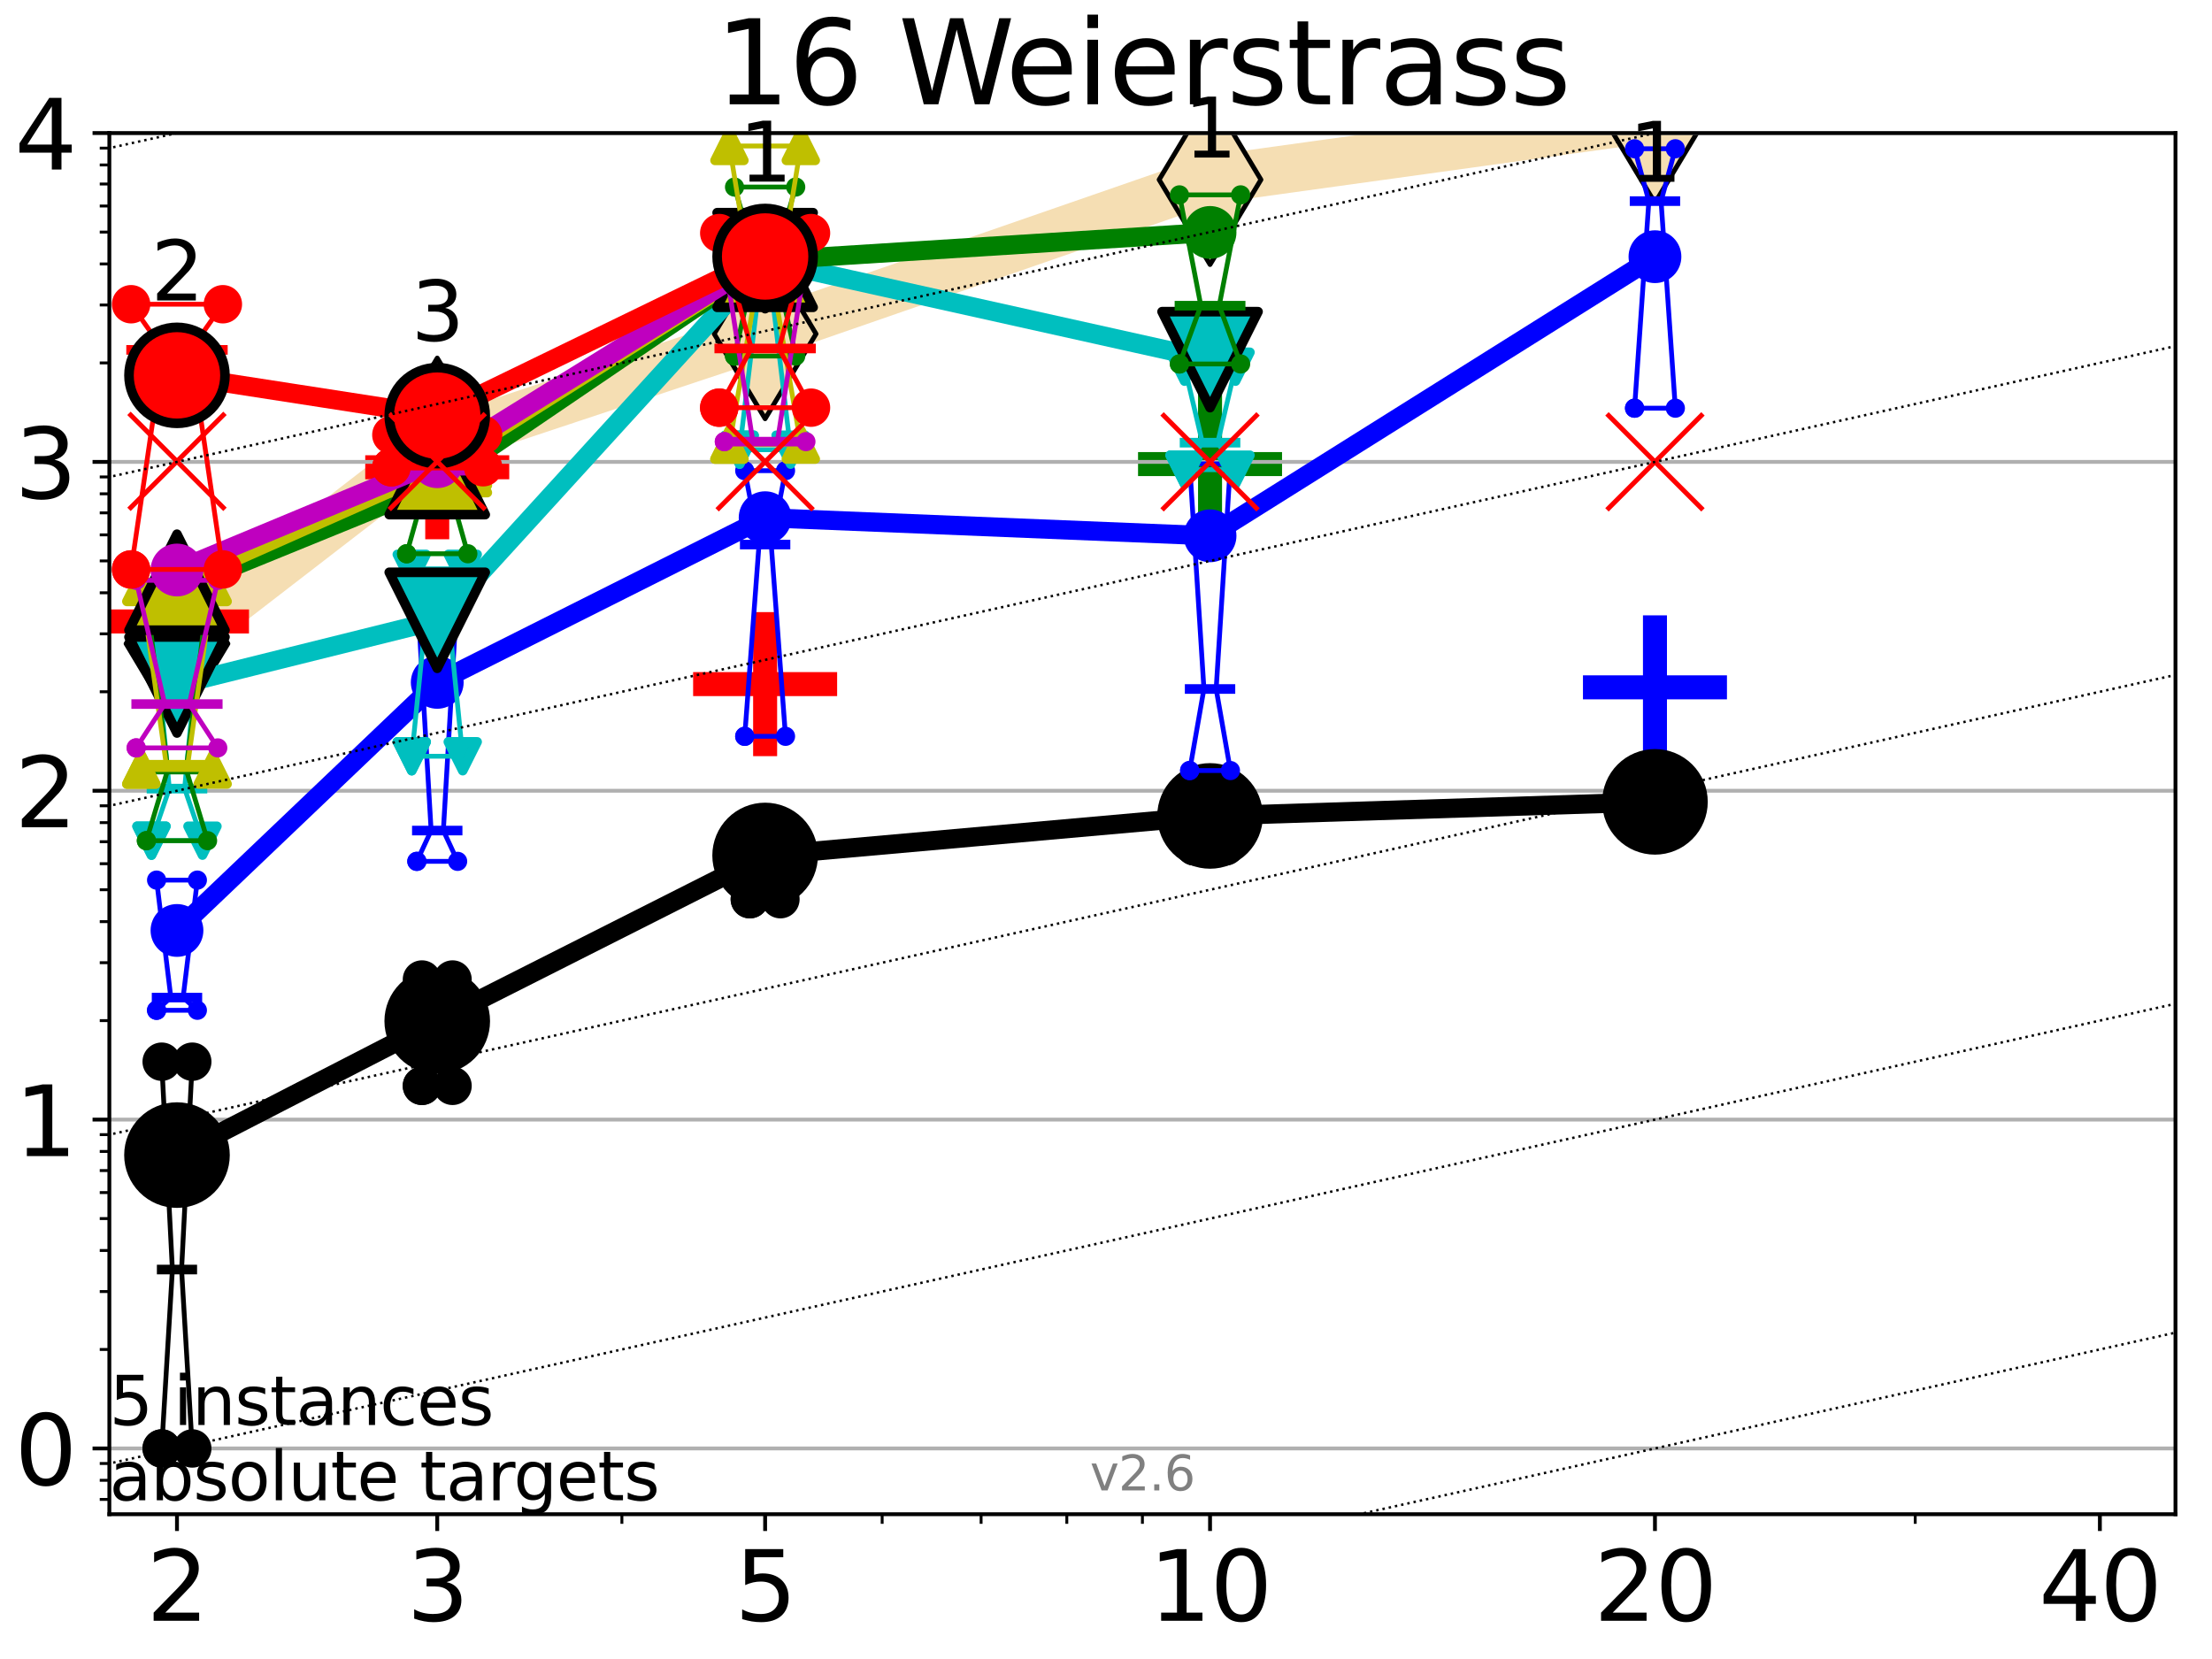 <?xml version="1.0" encoding="utf-8" standalone="no"?>
<!DOCTYPE svg PUBLIC "-//W3C//DTD SVG 1.1//EN"
  "http://www.w3.org/Graphics/SVG/1.1/DTD/svg11.dtd">
<svg xmlns:xlink="http://www.w3.org/1999/xlink" width="460.8pt" height="345.6pt" viewBox="0 0 460.8 345.6" xmlns="http://www.w3.org/2000/svg" version="1.1">
 <defs>
  <style type="text/css">*{stroke-linejoin: round; stroke-linecap: butt}</style>
 </defs>
 <g id="figure_1">
  <g id="patch_1">
   <path d="M 0 345.6 
L 460.8 345.6 
L 460.8 0 
L 0 0 
z
" style="fill: #ffffff"/>
  </g>
  <g id="axes_1">
   <g id="patch_2">
    <path d="M 22.78 315.44 
L 453.192 315.44 
L 453.192 27.72 
L 22.78 27.72 
z
" style="fill: #ffffff"/>
   </g>
   <g id="line2d_1">
    <path d="M 36.868 134.097 
L 91.085 92.266 
L 159.39 69.553 
L 252.074 37.429 
L 344.758 24.589 
L 397.149 -1 
" clip-path="url(#pa7fac3e01a)" style="fill: none; stroke: #f5deb3; stroke-width: 10; stroke-linecap: square"/>
    <defs>
     <path id="m4231f7ea97" d="M -0 17.678 
L 10.607 0 
L 0 -17.678 
L -10.607 -0 
z
" style="stroke: #000000; stroke-linejoin: miter"/>
    </defs>
    <g clip-path="url(#pa7fac3e01a)">
     <use xlink:href="#m4231f7ea97" x="36.868" y="134.097" style="fill: #f5deb3; stroke: #000000; stroke-linejoin: miter"/>
     <use xlink:href="#m4231f7ea97" x="91.085" y="92.266" style="fill: #f5deb3; stroke: #000000; stroke-linejoin: miter"/>
     <use xlink:href="#m4231f7ea97" x="159.39" y="69.553" style="fill: #f5deb3; stroke: #000000; stroke-linejoin: miter"/>
     <use xlink:href="#m4231f7ea97" x="252.074" y="37.429" style="fill: #f5deb3; stroke: #000000; stroke-linejoin: miter"/>
     <use xlink:href="#m4231f7ea97" x="344.758" y="24.589" style="fill: #f5deb3; stroke: #000000; stroke-linejoin: miter"/>
     <use xlink:href="#m4231f7ea97" x="397.149" y="-1" style="fill: #f5deb3; stroke: #000000; stroke-linejoin: miter"/>
    </g>
   </g>
   <g id="line2d_2">
    <defs>
     <path id="meb8defd024" d="M -15 0 
L 15 0 
M 0 15 
L 0 -15 
" style="stroke: #ff0000; stroke-width: 5"/>
    </defs>
    <g clip-path="url(#pa7fac3e01a)">
     <use xlink:href="#meb8defd024" x="159.39" y="142.515" style="fill: #ff0000; stroke: #ff0000; stroke-width: 5"/>
    </g>
   </g>
   <g id="line2d_3">
    <defs>
     <path id="m8ca1102e90" d="M -15 0 
L 15 0 
M 0 15 
L 0 -15 
" style="stroke: #008000; stroke-width: 5"/>
    </defs>
    <g clip-path="url(#pa7fac3e01a)">
     <use xlink:href="#m8ca1102e90" x="252.074" y="96.677" style="fill: #008000; stroke: #008000; stroke-width: 5"/>
    </g>
   </g>
   <g id="line2d_4">
    <defs>
     <path id="m2127e280ff" d="M -15 0 
L 15 0 
M 0 15 
L 0 -15 
" style="stroke: #0000ff; stroke-width: 5"/>
    </defs>
    <g clip-path="url(#pa7fac3e01a)">
     <use xlink:href="#m2127e280ff" x="344.758" y="143.185" style="fill: #0000ff; stroke: #0000ff; stroke-width: 5"/>
    </g>
   </g>
   <g id="line2d_5">
    <g clip-path="url(#pa7fac3e01a)">
     <use xlink:href="#meb8defd024" x="36.868" y="129.458" style="fill: #ff0000; stroke: #ff0000; stroke-width: 5"/>
    </g>
   </g>
   <g id="line2d_6">
    <g clip-path="url(#pa7fac3e01a)">
     <use xlink:href="#meb8defd024" x="91.085" y="97.336" style="fill: #ff0000; stroke: #ff0000; stroke-width: 5"/>
    </g>
   </g>
   <g id="matplotlib.axis_1">
    <g id="xtick_1">
     <g id="line2d_7">
      <defs>
       <path id="m7dadb6f2a9" d="M 0 0 
L 0 3.5 
" style="stroke: #000000; stroke-width: 0.8"/>
      </defs>
      <g>
       <use xlink:href="#m7dadb6f2a9" x="36.868" y="315.44" style="stroke: #000000; stroke-width: 0.8"/>
      </g>
     </g>
     <g id="text_1">
      <!-- 2 -->
      <g transform="translate(30.506 337.637)scale(0.2 -0.2)">
       <defs>
        <path id="DejaVuSans-32" d="M 1228 531 
L 3431 531 
L 3431 0 
L 469 0 
L 469 531 
Q 828 903 1448 1529 
Q 2069 2156 2228 2338 
Q 2531 2678 2651 2914 
Q 2772 3150 2772 3378 
Q 2772 3750 2511 3984 
Q 2250 4219 1831 4219 
Q 1534 4219 1204 4116 
Q 875 4013 500 3803 
L 500 4441 
Q 881 4594 1212 4672 
Q 1544 4750 1819 4750 
Q 2544 4750 2975 4387 
Q 3406 4025 3406 3419 
Q 3406 3131 3298 2873 
Q 3191 2616 2906 2266 
Q 2828 2175 2409 1742 
Q 1991 1309 1228 531 
z
" transform="scale(0.016)"/>
       </defs>
       <use xlink:href="#DejaVuSans-32"/>
      </g>
     </g>
    </g>
    <g id="xtick_2">
     <g id="line2d_8">
      <g>
       <use xlink:href="#m7dadb6f2a9" x="91.085" y="315.44" style="stroke: #000000; stroke-width: 0.8"/>
      </g>
     </g>
     <g id="text_2">
      <!-- 3 -->
      <g transform="translate(84.723 337.637)scale(0.2 -0.2)">
       <defs>
        <path id="DejaVuSans-33" d="M 2597 2516 
Q 3050 2419 3304 2112 
Q 3559 1806 3559 1356 
Q 3559 666 3084 287 
Q 2609 -91 1734 -91 
Q 1441 -91 1130 -33 
Q 819 25 488 141 
L 488 750 
Q 750 597 1062 519 
Q 1375 441 1716 441 
Q 2309 441 2620 675 
Q 2931 909 2931 1356 
Q 2931 1769 2642 2001 
Q 2353 2234 1838 2234 
L 1294 2234 
L 1294 2753 
L 1863 2753 
Q 2328 2753 2575 2939 
Q 2822 3125 2822 3475 
Q 2822 3834 2567 4026 
Q 2313 4219 1838 4219 
Q 1578 4219 1281 4162 
Q 984 4106 628 3988 
L 628 4550 
Q 988 4650 1302 4700 
Q 1616 4750 1894 4750 
Q 2613 4750 3031 4423 
Q 3450 4097 3450 3541 
Q 3450 3153 3228 2886 
Q 3006 2619 2597 2516 
z
" transform="scale(0.016)"/>
       </defs>
       <use xlink:href="#DejaVuSans-33"/>
      </g>
     </g>
    </g>
    <g id="xtick_3">
     <g id="line2d_9">
      <g>
       <use xlink:href="#m7dadb6f2a9" x="159.39" y="315.44" style="stroke: #000000; stroke-width: 0.8"/>
      </g>
     </g>
     <g id="text_3">
      <!-- 5 -->
      <g transform="translate(153.028 337.637)scale(0.2 -0.2)">
       <defs>
        <path id="DejaVuSans-35" d="M 691 4666 
L 3169 4666 
L 3169 4134 
L 1269 4134 
L 1269 2991 
Q 1406 3038 1543 3061 
Q 1681 3084 1819 3084 
Q 2600 3084 3056 2656 
Q 3513 2228 3513 1497 
Q 3513 744 3044 326 
Q 2575 -91 1722 -91 
Q 1428 -91 1123 -41 
Q 819 9 494 109 
L 494 744 
Q 775 591 1075 516 
Q 1375 441 1709 441 
Q 2250 441 2565 725 
Q 2881 1009 2881 1497 
Q 2881 1984 2565 2268 
Q 2250 2553 1709 2553 
Q 1456 2553 1204 2497 
Q 953 2441 691 2322 
L 691 4666 
z
" transform="scale(0.016)"/>
       </defs>
       <use xlink:href="#DejaVuSans-35"/>
      </g>
     </g>
    </g>
    <g id="xtick_4">
     <g id="line2d_10">
      <g>
       <use xlink:href="#m7dadb6f2a9" x="252.074" y="315.44" style="stroke: #000000; stroke-width: 0.8"/>
      </g>
     </g>
     <g id="text_4">
      <!-- 10 -->
      <g transform="translate(239.349 337.637)scale(0.2 -0.2)">
       <defs>
        <path id="DejaVuSans-31" d="M 794 531 
L 1825 531 
L 1825 4091 
L 703 3866 
L 703 4441 
L 1819 4666 
L 2450 4666 
L 2450 531 
L 3481 531 
L 3481 0 
L 794 0 
L 794 531 
z
" transform="scale(0.016)"/>
        <path id="DejaVuSans-30" d="M 2034 4250 
Q 1547 4250 1301 3770 
Q 1056 3291 1056 2328 
Q 1056 1369 1301 889 
Q 1547 409 2034 409 
Q 2525 409 2770 889 
Q 3016 1369 3016 2328 
Q 3016 3291 2770 3770 
Q 2525 4250 2034 4250 
z
M 2034 4750 
Q 2819 4750 3233 4129 
Q 3647 3509 3647 2328 
Q 3647 1150 3233 529 
Q 2819 -91 2034 -91 
Q 1250 -91 836 529 
Q 422 1150 422 2328 
Q 422 3509 836 4129 
Q 1250 4750 2034 4750 
z
" transform="scale(0.016)"/>
       </defs>
       <use xlink:href="#DejaVuSans-31"/>
       <use xlink:href="#DejaVuSans-30" x="63.623"/>
      </g>
     </g>
    </g>
    <g id="xtick_5">
     <g id="line2d_11">
      <g>
       <use xlink:href="#m7dadb6f2a9" x="344.758" y="315.44" style="stroke: #000000; stroke-width: 0.8"/>
      </g>
     </g>
     <g id="text_5">
      <!-- 20 -->
      <g transform="translate(332.033 337.637)scale(0.2 -0.2)">
       <use xlink:href="#DejaVuSans-32"/>
       <use xlink:href="#DejaVuSans-30" x="63.623"/>
      </g>
     </g>
    </g>
    <g id="xtick_6">
     <g id="line2d_12">
      <g>
       <use xlink:href="#m7dadb6f2a9" x="437.443" y="315.44" style="stroke: #000000; stroke-width: 0.8"/>
      </g>
     </g>
     <g id="text_6">
      <!-- 40 -->
      <g transform="translate(424.718 337.637)scale(0.2 -0.2)">
       <defs>
        <path id="DejaVuSans-34" d="M 2419 4116 
L 825 1625 
L 2419 1625 
L 2419 4116 
z
M 2253 4666 
L 3047 4666 
L 3047 1625 
L 3713 1625 
L 3713 1100 
L 3047 1100 
L 3047 0 
L 2419 0 
L 2419 1100 
L 313 1100 
L 313 1709 
L 2253 4666 
z
" transform="scale(0.016)"/>
       </defs>
       <use xlink:href="#DejaVuSans-34"/>
       <use xlink:href="#DejaVuSans-30" x="63.623"/>
      </g>
     </g>
    </g>
    <g id="xtick_7">
     <g id="line2d_13">
      <defs>
       <path id="ma265696f72" d="M 0 0 
L 0 2 
" style="stroke: #000000; stroke-width: 0.6"/>
      </defs>
      <g>
       <use xlink:href="#ma265696f72" x="129.552" y="315.44" style="stroke: #000000; stroke-width: 0.6"/>
      </g>
     </g>
    </g>
    <g id="xtick_8">
     <g id="line2d_14">
      <g>
       <use xlink:href="#ma265696f72" x="183.769" y="315.44" style="stroke: #000000; stroke-width: 0.6"/>
      </g>
     </g>
    </g>
    <g id="xtick_9">
     <g id="line2d_15">
      <g>
       <use xlink:href="#ma265696f72" x="204.381" y="315.44" style="stroke: #000000; stroke-width: 0.6"/>
      </g>
     </g>
    </g>
    <g id="xtick_10">
     <g id="line2d_16">
      <g>
       <use xlink:href="#ma265696f72" x="222.237" y="315.44" style="stroke: #000000; stroke-width: 0.6"/>
      </g>
     </g>
    </g>
    <g id="xtick_11">
     <g id="line2d_17">
      <g>
       <use xlink:href="#ma265696f72" x="237.986" y="315.44" style="stroke: #000000; stroke-width: 0.6"/>
      </g>
     </g>
    </g>
    <g id="xtick_12">
     <g id="line2d_18">
      <g>
       <use xlink:href="#ma265696f72" x="398.975" y="315.44" style="stroke: #000000; stroke-width: 0.6"/>
      </g>
     </g>
    </g>
   </g>
   <g id="matplotlib.axis_2">
    <g id="ytick_1">
     <g id="line2d_19">
      <path d="M 22.78 301.739 
L 453.192 301.739 
" clip-path="url(#pa7fac3e01a)" style="fill: none; stroke: #b0b0b0; stroke-width: 0.8; stroke-linecap: square"/>
     </g>
     <g id="line2d_20">
      <defs>
       <path id="mab036d035b" d="M 0 0 
L -3.5 0 
" style="stroke: #000000; stroke-width: 0.8"/>
      </defs>
      <g>
       <use xlink:href="#mab036d035b" x="22.78" y="301.739" style="stroke: #000000; stroke-width: 0.8"/>
      </g>
     </g>
     <g id="text_7">
      <!-- 0 -->
      <g transform="translate(3.055 309.337)scale(0.2 -0.2)">
       <use xlink:href="#DejaVuSans-30"/>
      </g>
     </g>
    </g>
    <g id="ytick_2">
     <g id="line2d_21">
      <path d="M 22.78 233.234 
L 453.192 233.234 
" clip-path="url(#pa7fac3e01a)" style="fill: none; stroke: #b0b0b0; stroke-width: 0.8; stroke-linecap: square"/>
     </g>
     <g id="line2d_22">
      <g>
       <use xlink:href="#mab036d035b" x="22.78" y="233.234" style="stroke: #000000; stroke-width: 0.8"/>
      </g>
     </g>
     <g id="text_8">
      <!-- 1 -->
      <g transform="translate(3.055 240.833)scale(0.2 -0.2)">
       <use xlink:href="#DejaVuSans-31"/>
      </g>
     </g>
    </g>
    <g id="ytick_3">
     <g id="line2d_23">
      <path d="M 22.78 164.73 
L 453.192 164.73 
" clip-path="url(#pa7fac3e01a)" style="fill: none; stroke: #b0b0b0; stroke-width: 0.8; stroke-linecap: square"/>
     </g>
     <g id="line2d_24">
      <g>
       <use xlink:href="#mab036d035b" x="22.78" y="164.73" style="stroke: #000000; stroke-width: 0.8"/>
      </g>
     </g>
     <g id="text_9">
      <!-- 2 -->
      <g transform="translate(3.055 172.328)scale(0.2 -0.2)">
       <use xlink:href="#DejaVuSans-32"/>
      </g>
     </g>
    </g>
    <g id="ytick_4">
     <g id="line2d_25">
      <path d="M 22.78 96.225 
L 453.192 96.225 
" clip-path="url(#pa7fac3e01a)" style="fill: none; stroke: #b0b0b0; stroke-width: 0.8; stroke-linecap: square"/>
     </g>
     <g id="line2d_26">
      <g>
       <use xlink:href="#mab036d035b" x="22.78" y="96.225" style="stroke: #000000; stroke-width: 0.8"/>
      </g>
     </g>
     <g id="text_10">
      <!-- 3 -->
      <g transform="translate(3.055 103.823)scale(0.2 -0.2)">
       <use xlink:href="#DejaVuSans-33"/>
      </g>
     </g>
    </g>
    <g id="ytick_5">
     <g id="line2d_27">
      <path d="M 22.78 27.72 
L 453.192 27.72 
" clip-path="url(#pa7fac3e01a)" style="fill: none; stroke: #b0b0b0; stroke-width: 0.8; stroke-linecap: square"/>
     </g>
     <g id="line2d_28">
      <g>
       <use xlink:href="#mab036d035b" x="22.78" y="27.72" style="stroke: #000000; stroke-width: 0.8"/>
      </g>
     </g>
     <g id="text_11">
      <!-- 4 -->
      <g transform="translate(3.055 35.318)scale(0.2 -0.2)">
       <use xlink:href="#DejaVuSans-34"/>
      </g>
     </g>
    </g>
    <g id="ytick_6">
     <g id="line2d_29">
      <defs>
       <path id="m1e5edbe170" d="M 0 0 
L -2 0 
" style="stroke: #000000; stroke-width: 0.6"/>
      </defs>
      <g>
       <use xlink:href="#m1e5edbe170" x="22.78" y="312.351" style="stroke: #000000; stroke-width: 0.6"/>
      </g>
     </g>
    </g>
    <g id="ytick_7">
     <g id="line2d_30">
      <g>
       <use xlink:href="#m1e5edbe170" x="22.78" y="308.378" style="stroke: #000000; stroke-width: 0.6"/>
      </g>
     </g>
    </g>
    <g id="ytick_8">
     <g id="line2d_31">
      <g>
       <use xlink:href="#m1e5edbe170" x="22.78" y="304.874" style="stroke: #000000; stroke-width: 0.6"/>
      </g>
     </g>
    </g>
    <g id="ytick_9">
     <g id="line2d_32">
      <g>
       <use xlink:href="#m1e5edbe170" x="22.78" y="281.117" style="stroke: #000000; stroke-width: 0.6"/>
      </g>
     </g>
    </g>
    <g id="ytick_10">
     <g id="line2d_33">
      <g>
       <use xlink:href="#m1e5edbe170" x="22.78" y="269.054" style="stroke: #000000; stroke-width: 0.6"/>
      </g>
     </g>
    </g>
    <g id="ytick_11">
     <g id="line2d_34">
      <g>
       <use xlink:href="#m1e5edbe170" x="22.78" y="260.495" style="stroke: #000000; stroke-width: 0.6"/>
      </g>
     </g>
    </g>
    <g id="ytick_12">
     <g id="line2d_35">
      <g>
       <use xlink:href="#m1e5edbe170" x="22.78" y="253.856" style="stroke: #000000; stroke-width: 0.6"/>
      </g>
     </g>
    </g>
    <g id="ytick_13">
     <g id="line2d_36">
      <g>
       <use xlink:href="#m1e5edbe170" x="22.78" y="248.432" style="stroke: #000000; stroke-width: 0.6"/>
      </g>
     </g>
    </g>
    <g id="ytick_14">
     <g id="line2d_37">
      <g>
       <use xlink:href="#m1e5edbe170" x="22.78" y="243.846" style="stroke: #000000; stroke-width: 0.6"/>
      </g>
     </g>
    </g>
    <g id="ytick_15">
     <g id="line2d_38">
      <g>
       <use xlink:href="#m1e5edbe170" x="22.78" y="239.873" style="stroke: #000000; stroke-width: 0.6"/>
      </g>
     </g>
    </g>
    <g id="ytick_16">
     <g id="line2d_39">
      <g>
       <use xlink:href="#m1e5edbe170" x="22.78" y="236.369" style="stroke: #000000; stroke-width: 0.6"/>
      </g>
     </g>
    </g>
    <g id="ytick_17">
     <g id="line2d_40">
      <g>
       <use xlink:href="#m1e5edbe170" x="22.78" y="212.612" style="stroke: #000000; stroke-width: 0.6"/>
      </g>
     </g>
    </g>
    <g id="ytick_18">
     <g id="line2d_41">
      <g>
       <use xlink:href="#m1e5edbe170" x="22.78" y="200.549" style="stroke: #000000; stroke-width: 0.6"/>
      </g>
     </g>
    </g>
    <g id="ytick_19">
     <g id="line2d_42">
      <g>
       <use xlink:href="#m1e5edbe170" x="22.78" y="191.99" style="stroke: #000000; stroke-width: 0.6"/>
      </g>
     </g>
    </g>
    <g id="ytick_20">
     <g id="line2d_43">
      <g>
       <use xlink:href="#m1e5edbe170" x="22.78" y="185.352" style="stroke: #000000; stroke-width: 0.6"/>
      </g>
     </g>
    </g>
    <g id="ytick_21">
     <g id="line2d_44">
      <g>
       <use xlink:href="#m1e5edbe170" x="22.78" y="179.927" style="stroke: #000000; stroke-width: 0.6"/>
      </g>
     </g>
    </g>
    <g id="ytick_22">
     <g id="line2d_45">
      <g>
       <use xlink:href="#m1e5edbe170" x="22.78" y="175.341" style="stroke: #000000; stroke-width: 0.6"/>
      </g>
     </g>
    </g>
    <g id="ytick_23">
     <g id="line2d_46">
      <g>
       <use xlink:href="#m1e5edbe170" x="22.78" y="171.368" style="stroke: #000000; stroke-width: 0.6"/>
      </g>
     </g>
    </g>
    <g id="ytick_24">
     <g id="line2d_47">
      <g>
       <use xlink:href="#m1e5edbe170" x="22.78" y="167.864" style="stroke: #000000; stroke-width: 0.6"/>
      </g>
     </g>
    </g>
    <g id="ytick_25">
     <g id="line2d_48">
      <g>
       <use xlink:href="#m1e5edbe170" x="22.78" y="144.108" style="stroke: #000000; stroke-width: 0.6"/>
      </g>
     </g>
    </g>
    <g id="ytick_26">
     <g id="line2d_49">
      <g>
       <use xlink:href="#m1e5edbe170" x="22.78" y="132.044" style="stroke: #000000; stroke-width: 0.6"/>
      </g>
     </g>
    </g>
    <g id="ytick_27">
     <g id="line2d_50">
      <g>
       <use xlink:href="#m1e5edbe170" x="22.78" y="123.486" style="stroke: #000000; stroke-width: 0.6"/>
      </g>
     </g>
    </g>
    <g id="ytick_28">
     <g id="line2d_51">
      <g>
       <use xlink:href="#m1e5edbe170" x="22.78" y="116.847" style="stroke: #000000; stroke-width: 0.6"/>
      </g>
     </g>
    </g>
    <g id="ytick_29">
     <g id="line2d_52">
      <g>
       <use xlink:href="#m1e5edbe170" x="22.78" y="111.422" style="stroke: #000000; stroke-width: 0.6"/>
      </g>
     </g>
    </g>
    <g id="ytick_30">
     <g id="line2d_53">
      <g>
       <use xlink:href="#m1e5edbe170" x="22.78" y="106.836" style="stroke: #000000; stroke-width: 0.6"/>
      </g>
     </g>
    </g>
    <g id="ytick_31">
     <g id="line2d_54">
      <g>
       <use xlink:href="#m1e5edbe170" x="22.78" y="102.864" style="stroke: #000000; stroke-width: 0.6"/>
      </g>
     </g>
    </g>
    <g id="ytick_32">
     <g id="line2d_55">
      <g>
       <use xlink:href="#m1e5edbe170" x="22.78" y="99.359" style="stroke: #000000; stroke-width: 0.6"/>
      </g>
     </g>
    </g>
    <g id="ytick_33">
     <g id="line2d_56">
      <g>
       <use xlink:href="#m1e5edbe170" x="22.78" y="75.603" style="stroke: #000000; stroke-width: 0.6"/>
      </g>
     </g>
    </g>
    <g id="ytick_34">
     <g id="line2d_57">
      <g>
       <use xlink:href="#m1e5edbe170" x="22.78" y="63.54" style="stroke: #000000; stroke-width: 0.6"/>
      </g>
     </g>
    </g>
    <g id="ytick_35">
     <g id="line2d_58">
      <g>
       <use xlink:href="#m1e5edbe170" x="22.78" y="54.981" style="stroke: #000000; stroke-width: 0.6"/>
      </g>
     </g>
    </g>
    <g id="ytick_36">
     <g id="line2d_59">
      <g>
       <use xlink:href="#m1e5edbe170" x="22.78" y="48.342" style="stroke: #000000; stroke-width: 0.6"/>
      </g>
     </g>
    </g>
    <g id="ytick_37">
     <g id="line2d_60">
      <g>
       <use xlink:href="#m1e5edbe170" x="22.78" y="42.918" style="stroke: #000000; stroke-width: 0.6"/>
      </g>
     </g>
    </g>
    <g id="ytick_38">
     <g id="line2d_61">
      <g>
       <use xlink:href="#m1e5edbe170" x="22.78" y="38.332" style="stroke: #000000; stroke-width: 0.6"/>
      </g>
     </g>
    </g>
    <g id="ytick_39">
     <g id="line2d_62">
      <g>
       <use xlink:href="#m1e5edbe170" x="22.78" y="34.359" style="stroke: #000000; stroke-width: 0.6"/>
      </g>
     </g>
    </g>
    <g id="ytick_40">
     <g id="line2d_63">
      <g>
       <use xlink:href="#m1e5edbe170" x="22.78" y="30.855" style="stroke: #000000; stroke-width: 0.6"/>
      </g>
     </g>
    </g>
   </g>
   <g id="line2d_64">
    <path d="M 33.682 301.739 
L 35.912 264.468 
L 33.682 221.171 
L 40.054 221.171 
L 37.824 264.468 
L 40.054 301.739 
L 33.682 301.739 
" clip-path="url(#pa7fac3e01a)" style="fill: none; stroke: #000000; stroke-linecap: square"/>
   </g>
   <g id="line2d_65">
    <path d="M 33.682 301.739 
L 40.054 301.739 
L 40.054 221.171 
L 33.682 221.171 
L 33.682 301.739 
" clip-path="url(#pa7fac3e01a)" style="fill: none"/>
    <defs>
     <path id="m13e6e0ce43" d="M 0 3 
C 0.796 3 1.559 2.684 2.121 2.121 
C 2.684 1.559 3 0.796 3 0 
C 3 -0.796 2.684 -1.559 2.121 -2.121 
C 1.559 -2.684 0.796 -3 0 -3 
C -0.796 -3 -1.559 -2.684 -2.121 -2.121 
C -2.684 -1.559 -3 -0.796 -3 0 
C -3 0.796 -2.684 1.559 -2.121 2.121 
C -1.559 2.684 -0.796 3 0 3 
z
" style="stroke: #000000; stroke-width: 2"/>
    </defs>
    <g clip-path="url(#pa7fac3e01a)">
     <use xlink:href="#m13e6e0ce43" x="33.682" y="301.739" style="stroke: #000000; stroke-width: 2"/>
     <use xlink:href="#m13e6e0ce43" x="40.054" y="301.739" style="stroke: #000000; stroke-width: 2"/>
     <use xlink:href="#m13e6e0ce43" x="40.054" y="221.171" style="stroke: #000000; stroke-width: 2"/>
     <use xlink:href="#m13e6e0ce43" x="33.682" y="221.171" style="stroke: #000000; stroke-width: 2"/>
     <use xlink:href="#m13e6e0ce43" x="33.682" y="301.739" style="stroke: #000000; stroke-width: 2"/>
    </g>
   </g>
   <g id="line2d_66">
    <path d="M 33.682 264.468 
L 40.054 264.468 
" clip-path="url(#pa7fac3e01a)" style="fill: none; stroke: #000000; stroke-width: 2; stroke-linecap: square"/>
   </g>
   <g id="line2d_67">
    <path d="M 87.899 226.201 
L 90.129 206.373 
L 87.899 204.053 
L 94.271 204.053 
L 92.041 206.373 
L 94.271 226.201 
L 87.899 226.201 
" clip-path="url(#pa7fac3e01a)" style="fill: none; stroke: #000000; stroke-linecap: square"/>
   </g>
   <g id="line2d_68">
    <path d="M 87.899 226.201 
L 94.271 226.201 
L 94.271 204.053 
L 87.899 204.053 
L 87.899 226.201 
" clip-path="url(#pa7fac3e01a)" style="fill: none"/>
    <g clip-path="url(#pa7fac3e01a)">
     <use xlink:href="#m13e6e0ce43" x="87.899" y="226.201" style="stroke: #000000; stroke-width: 2"/>
     <use xlink:href="#m13e6e0ce43" x="94.271" y="226.201" style="stroke: #000000; stroke-width: 2"/>
     <use xlink:href="#m13e6e0ce43" x="94.271" y="204.053" style="stroke: #000000; stroke-width: 2"/>
     <use xlink:href="#m13e6e0ce43" x="87.899" y="204.053" style="stroke: #000000; stroke-width: 2"/>
     <use xlink:href="#m13e6e0ce43" x="87.899" y="226.201" style="stroke: #000000; stroke-width: 2"/>
    </g>
   </g>
   <g id="line2d_69">
    <path d="M 87.899 206.373 
L 94.271 206.373 
" clip-path="url(#pa7fac3e01a)" style="fill: none; stroke: #000000; stroke-width: 2; stroke-linecap: square"/>
   </g>
   <g id="line2d_70">
    <path d="M 156.204 187.319 
L 158.434 182.193 
L 156.204 172.122 
L 162.576 172.122 
L 160.346 182.193 
L 162.576 187.319 
L 156.204 187.319 
" clip-path="url(#pa7fac3e01a)" style="fill: none; stroke: #000000; stroke-linecap: square"/>
   </g>
   <g id="line2d_71">
    <path d="M 156.204 187.319 
L 162.576 187.319 
L 162.576 172.122 
L 156.204 172.122 
L 156.204 187.319 
" clip-path="url(#pa7fac3e01a)" style="fill: none"/>
    <g clip-path="url(#pa7fac3e01a)">
     <use xlink:href="#m13e6e0ce43" x="156.204" y="187.319" style="stroke: #000000; stroke-width: 2"/>
     <use xlink:href="#m13e6e0ce43" x="162.576" y="187.319" style="stroke: #000000; stroke-width: 2"/>
     <use xlink:href="#m13e6e0ce43" x="162.576" y="172.122" style="stroke: #000000; stroke-width: 2"/>
     <use xlink:href="#m13e6e0ce43" x="156.204" y="172.122" style="stroke: #000000; stroke-width: 2"/>
     <use xlink:href="#m13e6e0ce43" x="156.204" y="187.319" style="stroke: #000000; stroke-width: 2"/>
    </g>
   </g>
   <g id="line2d_72">
    <path d="M 156.204 182.193 
L 162.576 182.193 
" clip-path="url(#pa7fac3e01a)" style="fill: none; stroke: #000000; stroke-width: 2; stroke-linecap: square"/>
   </g>
   <g id="line2d_73">
    <path d="M 248.888 176.335 
L 251.118 172.66 
L 248.888 164.789 
L 255.26 164.789 
L 253.03 172.66 
L 255.26 176.335 
L 248.888 176.335 
" clip-path="url(#pa7fac3e01a)" style="fill: none; stroke: #000000; stroke-linecap: square"/>
   </g>
   <g id="line2d_74">
    <path d="M 248.888 176.335 
L 255.26 176.335 
L 255.26 164.789 
L 248.888 164.789 
L 248.888 176.335 
" clip-path="url(#pa7fac3e01a)" style="fill: none"/>
    <g clip-path="url(#pa7fac3e01a)">
     <use xlink:href="#m13e6e0ce43" x="248.888" y="176.335" style="stroke: #000000; stroke-width: 2"/>
     <use xlink:href="#m13e6e0ce43" x="255.26" y="176.335" style="stroke: #000000; stroke-width: 2"/>
     <use xlink:href="#m13e6e0ce43" x="255.26" y="164.789" style="stroke: #000000; stroke-width: 2"/>
     <use xlink:href="#m13e6e0ce43" x="248.888" y="164.789" style="stroke: #000000; stroke-width: 2"/>
     <use xlink:href="#m13e6e0ce43" x="248.888" y="176.335" style="stroke: #000000; stroke-width: 2"/>
    </g>
   </g>
   <g id="line2d_75">
    <path d="M 248.888 172.66 
L 255.26 172.66 
" clip-path="url(#pa7fac3e01a)" style="fill: none; stroke: #000000; stroke-width: 2; stroke-linecap: square"/>
   </g>
   <g id="line2d_76">
    <path d="M 341.572 169.899 
L 343.803 169.027 
L 341.572 165.089 
L 347.945 165.089 
L 345.714 169.027 
L 347.945 169.899 
L 341.572 169.899 
" clip-path="url(#pa7fac3e01a)" style="fill: none; stroke: #000000; stroke-linecap: square"/>
   </g>
   <g id="line2d_77">
    <path d="M 341.572 169.899 
L 347.945 169.899 
L 347.945 165.089 
L 341.572 165.089 
L 341.572 169.899 
" clip-path="url(#pa7fac3e01a)" style="fill: none"/>
    <g clip-path="url(#pa7fac3e01a)">
     <use xlink:href="#m13e6e0ce43" x="341.572" y="169.899" style="stroke: #000000; stroke-width: 2"/>
     <use xlink:href="#m13e6e0ce43" x="347.945" y="169.899" style="stroke: #000000; stroke-width: 2"/>
     <use xlink:href="#m13e6e0ce43" x="347.945" y="165.089" style="stroke: #000000; stroke-width: 2"/>
     <use xlink:href="#m13e6e0ce43" x="341.572" y="165.089" style="stroke: #000000; stroke-width: 2"/>
     <use xlink:href="#m13e6e0ce43" x="341.572" y="169.899" style="stroke: #000000; stroke-width: 2"/>
    </g>
   </g>
   <g id="line2d_78">
    <path d="M 341.572 169.027 
L 347.945 169.027 
" clip-path="url(#pa7fac3e01a)" style="fill: none; stroke: #000000; stroke-width: 2; stroke-linecap: square"/>
   </g>
   <g id="line2d_79">
    <path d="M 36.868 240.626 
L 91.085 212.712 
" clip-path="url(#pa7fac3e01a)" style="fill: none; stroke: #000000; stroke-width: 4; stroke-linecap: square"/>
   </g>
   <g id="line2d_80">
    <path d="M 91.085 212.712 
L 159.39 178.212 
" clip-path="url(#pa7fac3e01a)" style="fill: none; stroke: #000000; stroke-width: 4; stroke-linecap: square"/>
   </g>
   <g id="line2d_81">
    <path d="M 159.39 178.212 
L 252.074 169.973 
" clip-path="url(#pa7fac3e01a)" style="fill: none; stroke: #000000; stroke-width: 4; stroke-linecap: square"/>
   </g>
   <g id="line2d_82">
    <path d="M 252.074 169.973 
L 344.758 167.039 
" clip-path="url(#pa7fac3e01a)" style="fill: none; stroke: #000000; stroke-width: 4; stroke-linecap: square"/>
   </g>
   <g id="line2d_83">
    <path d="M 36.868 240.626 
L 91.085 212.712 
L 159.39 178.212 
L 252.074 169.973 
L 344.758 167.039 
" clip-path="url(#pa7fac3e01a)" style="fill: none"/>
    <defs>
     <path id="m8045ed0f38" d="M 0 10 
C 2.652 10 5.196 8.946 7.071 7.071 
C 8.946 5.196 10 2.652 10 0 
C 10 -2.652 8.946 -5.196 7.071 -7.071 
C 5.196 -8.946 2.652 -10 0 -10 
C -2.652 -10 -5.196 -8.946 -7.071 -7.071 
C -8.946 -5.196 -10 -2.652 -10 0 
C -10 2.652 -8.946 5.196 -7.071 7.071 
C -5.196 8.946 -2.652 10 0 10 
z
" style="stroke: #000000; stroke-width: 2"/>
    </defs>
    <g clip-path="url(#pa7fac3e01a)">
     <use xlink:href="#m8045ed0f38" x="36.868" y="240.626" style="stroke: #000000; stroke-width: 2"/>
     <use xlink:href="#m8045ed0f38" x="91.085" y="212.712" style="stroke: #000000; stroke-width: 2"/>
     <use xlink:href="#m8045ed0f38" x="159.39" y="178.212" style="stroke: #000000; stroke-width: 2"/>
     <use xlink:href="#m8045ed0f38" x="252.074" y="169.973" style="stroke: #000000; stroke-width: 2"/>
     <use xlink:href="#m8045ed0f38" x="344.758" y="167.039" style="stroke: #000000; stroke-width: 2"/>
    </g>
   </g>
   <g id="line2d_84">
    <path d="M 32.62 210.461 
L 35.594 207.814 
L 32.62 183.339 
L 41.116 183.339 
L 38.143 207.814 
L 41.116 210.461 
L 32.62 210.461 
" clip-path="url(#pa7fac3e01a)" style="fill: none; stroke: #0000ff; stroke-linecap: square"/>
   </g>
   <g id="line2d_85">
    <path d="M 32.62 210.461 
L 41.116 210.461 
L 41.116 183.339 
L 32.62 183.339 
L 32.62 210.461 
" clip-path="url(#pa7fac3e01a)" style="fill: none"/>
    <defs>
     <path id="mbc42c3bbaf" d="M 0 1.5 
C 0.398 1.5 0.779 1.342 1.061 1.061 
C 1.342 0.779 1.5 0.398 1.5 0 
C 1.5 -0.398 1.342 -0.779 1.061 -1.061 
C 0.779 -1.342 0.398 -1.5 0 -1.5 
C -0.398 -1.5 -0.779 -1.342 -1.061 -1.061 
C -1.342 -0.779 -1.5 -0.398 -1.5 0 
C -1.5 0.398 -1.342 0.779 -1.061 1.061 
C -0.779 1.342 -0.398 1.5 0 1.5 
z
" style="stroke: #0000ff"/>
    </defs>
    <g clip-path="url(#pa7fac3e01a)">
     <use xlink:href="#mbc42c3bbaf" x="32.62" y="210.461" style="fill: #0000ff; stroke: #0000ff"/>
     <use xlink:href="#mbc42c3bbaf" x="41.116" y="210.461" style="fill: #0000ff; stroke: #0000ff"/>
     <use xlink:href="#mbc42c3bbaf" x="41.116" y="183.339" style="fill: #0000ff; stroke: #0000ff"/>
     <use xlink:href="#mbc42c3bbaf" x="32.62" y="183.339" style="fill: #0000ff; stroke: #0000ff"/>
     <use xlink:href="#mbc42c3bbaf" x="32.62" y="210.461" style="fill: #0000ff; stroke: #0000ff"/>
    </g>
   </g>
   <g id="line2d_86">
    <path d="M 32.62 207.814 
L 41.116 207.814 
" clip-path="url(#pa7fac3e01a)" style="fill: none; stroke: #0000ff; stroke-width: 2; stroke-linecap: square"/>
   </g>
   <g id="line2d_87">
    <path d="M 86.837 179.435 
L 89.811 173.025 
L 86.837 122.152 
L 95.333 122.152 
L 92.359 173.025 
L 95.333 179.435 
L 86.837 179.435 
" clip-path="url(#pa7fac3e01a)" style="fill: none; stroke: #0000ff; stroke-linecap: square"/>
   </g>
   <g id="line2d_88">
    <path d="M 86.837 179.435 
L 95.333 179.435 
L 95.333 122.152 
L 86.837 122.152 
L 86.837 179.435 
" clip-path="url(#pa7fac3e01a)" style="fill: none"/>
    <g clip-path="url(#pa7fac3e01a)">
     <use xlink:href="#mbc42c3bbaf" x="86.837" y="179.435" style="fill: #0000ff; stroke: #0000ff"/>
     <use xlink:href="#mbc42c3bbaf" x="95.333" y="179.435" style="fill: #0000ff; stroke: #0000ff"/>
     <use xlink:href="#mbc42c3bbaf" x="95.333" y="122.152" style="fill: #0000ff; stroke: #0000ff"/>
     <use xlink:href="#mbc42c3bbaf" x="86.837" y="122.152" style="fill: #0000ff; stroke: #0000ff"/>
     <use xlink:href="#mbc42c3bbaf" x="86.837" y="179.435" style="fill: #0000ff; stroke: #0000ff"/>
    </g>
   </g>
   <g id="line2d_89">
    <path d="M 86.837 173.025 
L 95.333 173.025 
" clip-path="url(#pa7fac3e01a)" style="fill: none; stroke: #0000ff; stroke-width: 2; stroke-linecap: square"/>
   </g>
   <g id="line2d_90">
    <path d="M 155.142 153.389 
L 158.116 113.443 
L 155.142 98.053 
L 163.638 98.053 
L 160.665 113.443 
L 163.638 153.389 
L 155.142 153.389 
" clip-path="url(#pa7fac3e01a)" style="fill: none; stroke: #0000ff; stroke-linecap: square"/>
   </g>
   <g id="line2d_91">
    <path d="M 155.142 153.389 
L 163.638 153.389 
L 163.638 98.053 
L 155.142 98.053 
L 155.142 153.389 
" clip-path="url(#pa7fac3e01a)" style="fill: none"/>
    <g clip-path="url(#pa7fac3e01a)">
     <use xlink:href="#mbc42c3bbaf" x="155.142" y="153.389" style="fill: #0000ff; stroke: #0000ff"/>
     <use xlink:href="#mbc42c3bbaf" x="163.638" y="153.389" style="fill: #0000ff; stroke: #0000ff"/>
     <use xlink:href="#mbc42c3bbaf" x="163.638" y="98.053" style="fill: #0000ff; stroke: #0000ff"/>
     <use xlink:href="#mbc42c3bbaf" x="155.142" y="98.053" style="fill: #0000ff; stroke: #0000ff"/>
     <use xlink:href="#mbc42c3bbaf" x="155.142" y="153.389" style="fill: #0000ff; stroke: #0000ff"/>
    </g>
   </g>
   <g id="line2d_92">
    <path d="M 155.142 113.443 
L 163.638 113.443 
" clip-path="url(#pa7fac3e01a)" style="fill: none; stroke: #0000ff; stroke-width: 2; stroke-linecap: square"/>
   </g>
   <g id="line2d_93">
    <path d="M 247.826 160.52 
L 250.8 143.533 
L 247.826 96.629 
L 256.322 96.629 
L 253.349 143.533 
L 256.322 160.52 
L 247.826 160.52 
" clip-path="url(#pa7fac3e01a)" style="fill: none; stroke: #0000ff; stroke-linecap: square"/>
   </g>
   <g id="line2d_94">
    <path d="M 247.826 160.52 
L 256.322 160.52 
L 256.322 96.629 
L 247.826 96.629 
L 247.826 160.52 
" clip-path="url(#pa7fac3e01a)" style="fill: none"/>
    <g clip-path="url(#pa7fac3e01a)">
     <use xlink:href="#mbc42c3bbaf" x="247.826" y="160.52" style="fill: #0000ff; stroke: #0000ff"/>
     <use xlink:href="#mbc42c3bbaf" x="256.322" y="160.52" style="fill: #0000ff; stroke: #0000ff"/>
     <use xlink:href="#mbc42c3bbaf" x="256.322" y="96.629" style="fill: #0000ff; stroke: #0000ff"/>
     <use xlink:href="#mbc42c3bbaf" x="247.826" y="96.629" style="fill: #0000ff; stroke: #0000ff"/>
     <use xlink:href="#mbc42c3bbaf" x="247.826" y="160.52" style="fill: #0000ff; stroke: #0000ff"/>
    </g>
   </g>
   <g id="line2d_95">
    <path d="M 247.826 143.533 
L 256.322 143.533 
" clip-path="url(#pa7fac3e01a)" style="fill: none; stroke: #0000ff; stroke-width: 2; stroke-linecap: square"/>
   </g>
   <g id="line2d_96">
    <path d="M 340.51 85.031 
L 343.484 41.9 
L 340.51 30.988 
L 349.007 30.988 
L 346.033 41.9 
L 349.007 85.031 
L 340.51 85.031 
" clip-path="url(#pa7fac3e01a)" style="fill: none; stroke: #0000ff; stroke-linecap: square"/>
   </g>
   <g id="line2d_97">
    <path d="M 340.51 85.031 
L 349.007 85.031 
L 349.007 30.988 
L 340.51 30.988 
L 340.51 85.031 
" clip-path="url(#pa7fac3e01a)" style="fill: none"/>
    <g clip-path="url(#pa7fac3e01a)">
     <use xlink:href="#mbc42c3bbaf" x="340.51" y="85.031" style="fill: #0000ff; stroke: #0000ff"/>
     <use xlink:href="#mbc42c3bbaf" x="349.007" y="85.031" style="fill: #0000ff; stroke: #0000ff"/>
     <use xlink:href="#mbc42c3bbaf" x="349.007" y="30.988" style="fill: #0000ff; stroke: #0000ff"/>
     <use xlink:href="#mbc42c3bbaf" x="340.51" y="30.988" style="fill: #0000ff; stroke: #0000ff"/>
     <use xlink:href="#mbc42c3bbaf" x="340.51" y="85.031" style="fill: #0000ff; stroke: #0000ff"/>
    </g>
   </g>
   <g id="line2d_98">
    <path d="M 340.51 41.9 
L 349.007 41.9 
" clip-path="url(#pa7fac3e01a)" style="fill: none; stroke: #0000ff; stroke-width: 2; stroke-linecap: square"/>
   </g>
   <g id="line2d_99">
    <path d="M 36.868 193.831 
L 91.085 142.15 
" clip-path="url(#pa7fac3e01a)" style="fill: none; stroke: #0000ff; stroke-width: 4; stroke-linecap: square"/>
   </g>
   <g id="line2d_100">
    <path d="M 91.085 142.15 
L 159.39 107.846 
" clip-path="url(#pa7fac3e01a)" style="fill: none; stroke: #0000ff; stroke-width: 4; stroke-linecap: square"/>
   </g>
   <g id="line2d_101">
    <path d="M 159.39 107.846 
L 252.074 111.62 
" clip-path="url(#pa7fac3e01a)" style="fill: none; stroke: #0000ff; stroke-width: 4; stroke-linecap: square"/>
   </g>
   <g id="line2d_102">
    <path d="M 252.074 111.62 
L 344.758 53.473 
" clip-path="url(#pa7fac3e01a)" style="fill: none; stroke: #0000ff; stroke-width: 4; stroke-linecap: square"/>
   </g>
   <g id="line2d_103">
    <path d="M 36.868 193.831 
L 91.085 142.15 
L 159.39 107.846 
L 252.074 111.62 
L 344.758 53.473 
" clip-path="url(#pa7fac3e01a)" style="fill: none"/>
    <defs>
     <path id="m3e30709f99" d="M 0 5 
C 1.326 5 2.598 4.473 3.536 3.536 
C 4.473 2.598 5 1.326 5 0 
C 5 -1.326 4.473 -2.598 3.536 -3.536 
C 2.598 -4.473 1.326 -5 0 -5 
C -1.326 -5 -2.598 -4.473 -3.536 -3.536 
C -4.473 -2.598 -5 -1.326 -5 0 
C -5 1.326 -4.473 2.598 -3.536 3.536 
C -2.598 4.473 -1.326 5 0 5 
z
" style="stroke: #0000ff"/>
    </defs>
    <g clip-path="url(#pa7fac3e01a)">
     <use xlink:href="#m3e30709f99" x="36.868" y="193.831" style="fill: #0000ff; stroke: #0000ff"/>
     <use xlink:href="#m3e30709f99" x="91.085" y="142.15" style="fill: #0000ff; stroke: #0000ff"/>
     <use xlink:href="#m3e30709f99" x="159.39" y="107.846" style="fill: #0000ff; stroke: #0000ff"/>
     <use xlink:href="#m3e30709f99" x="252.074" y="111.62" style="fill: #0000ff; stroke: #0000ff"/>
     <use xlink:href="#m3e30709f99" x="344.758" y="53.473" style="fill: #0000ff; stroke: #0000ff"/>
    </g>
   </g>
   <g id="line2d_104">
    <path d="M 31.558 175.129 
L 35.275 164.287 
L 31.558 124.739 
L 42.178 124.739 
L 38.461 164.287 
L 42.178 175.129 
L 31.558 175.129 
" clip-path="url(#pa7fac3e01a)" style="fill: none; stroke: #00bfbf; stroke-linecap: square"/>
   </g>
   <g id="line2d_105">
    <path d="M 31.558 175.129 
L 42.178 175.129 
L 42.178 124.739 
L 31.558 124.739 
L 31.558 175.129 
" clip-path="url(#pa7fac3e01a)" style="fill: none"/>
    <defs>
     <path id="md08806fba2" d="M -0 3 
L 3 -3 
L -3 -3 
z
" style="stroke: #00bfbf; stroke-width: 2; stroke-linejoin: miter"/>
    </defs>
    <g clip-path="url(#pa7fac3e01a)">
     <use xlink:href="#md08806fba2" x="31.558" y="175.129" style="fill: #00bfbf; stroke: #00bfbf; stroke-width: 2; stroke-linejoin: miter"/>
     <use xlink:href="#md08806fba2" x="42.178" y="175.129" style="fill: #00bfbf; stroke: #00bfbf; stroke-width: 2; stroke-linejoin: miter"/>
     <use xlink:href="#md08806fba2" x="42.178" y="124.739" style="fill: #00bfbf; stroke: #00bfbf; stroke-width: 2; stroke-linejoin: miter"/>
     <use xlink:href="#md08806fba2" x="31.558" y="124.739" style="fill: #00bfbf; stroke: #00bfbf; stroke-width: 2; stroke-linejoin: miter"/>
     <use xlink:href="#md08806fba2" x="31.558" y="175.129" style="fill: #00bfbf; stroke: #00bfbf; stroke-width: 2; stroke-linejoin: miter"/>
    </g>
   </g>
   <g id="line2d_106">
    <path d="M 31.558 164.287 
L 42.178 164.287 
" clip-path="url(#pa7fac3e01a)" style="fill: none; stroke: #00bfbf; stroke-width: 2; stroke-linecap: square"/>
   </g>
   <g id="line2d_107">
    <path d="M 85.775 157.541 
L 89.492 120.56 
L 85.775 118.498 
L 96.395 118.498 
L 92.678 120.56 
L 96.395 157.541 
L 85.775 157.541 
" clip-path="url(#pa7fac3e01a)" style="fill: none; stroke: #00bfbf; stroke-linecap: square"/>
   </g>
   <g id="line2d_108">
    <path d="M 85.775 157.541 
L 96.395 157.541 
L 96.395 118.498 
L 85.775 118.498 
L 85.775 157.541 
" clip-path="url(#pa7fac3e01a)" style="fill: none"/>
    <g clip-path="url(#pa7fac3e01a)">
     <use xlink:href="#md08806fba2" x="85.775" y="157.541" style="fill: #00bfbf; stroke: #00bfbf; stroke-width: 2; stroke-linejoin: miter"/>
     <use xlink:href="#md08806fba2" x="96.395" y="157.541" style="fill: #00bfbf; stroke: #00bfbf; stroke-width: 2; stroke-linejoin: miter"/>
     <use xlink:href="#md08806fba2" x="96.395" y="118.498" style="fill: #00bfbf; stroke: #00bfbf; stroke-width: 2; stroke-linejoin: miter"/>
     <use xlink:href="#md08806fba2" x="85.775" y="118.498" style="fill: #00bfbf; stroke: #00bfbf; stroke-width: 2; stroke-linejoin: miter"/>
     <use xlink:href="#md08806fba2" x="85.775" y="157.541" style="fill: #00bfbf; stroke: #00bfbf; stroke-width: 2; stroke-linejoin: miter"/>
    </g>
   </g>
   <g id="line2d_109">
    <path d="M 85.775 120.56 
L 96.395 120.56 
" clip-path="url(#pa7fac3e01a)" style="fill: none; stroke: #00bfbf; stroke-width: 2; stroke-linecap: square"/>
   </g>
   <g id="line2d_110">
    <path d="M 154.08 93.683 
L 157.797 62.653 
L 154.08 54.307 
L 164.7 54.307 
L 160.983 62.653 
L 164.7 93.683 
L 154.08 93.683 
" clip-path="url(#pa7fac3e01a)" style="fill: none; stroke: #00bfbf; stroke-linecap: square"/>
   </g>
   <g id="line2d_111">
    <path d="M 154.08 93.683 
L 164.7 93.683 
L 164.7 54.307 
L 154.08 54.307 
L 154.08 93.683 
" clip-path="url(#pa7fac3e01a)" style="fill: none"/>
    <g clip-path="url(#pa7fac3e01a)">
     <use xlink:href="#md08806fba2" x="154.08" y="93.683" style="fill: #00bfbf; stroke: #00bfbf; stroke-width: 2; stroke-linejoin: miter"/>
     <use xlink:href="#md08806fba2" x="164.7" y="93.683" style="fill: #00bfbf; stroke: #00bfbf; stroke-width: 2; stroke-linejoin: miter"/>
     <use xlink:href="#md08806fba2" x="164.7" y="54.307" style="fill: #00bfbf; stroke: #00bfbf; stroke-width: 2; stroke-linejoin: miter"/>
     <use xlink:href="#md08806fba2" x="154.08" y="54.307" style="fill: #00bfbf; stroke: #00bfbf; stroke-width: 2; stroke-linejoin: miter"/>
     <use xlink:href="#md08806fba2" x="154.08" y="93.683" style="fill: #00bfbf; stroke: #00bfbf; stroke-width: 2; stroke-linejoin: miter"/>
    </g>
   </g>
   <g id="line2d_112">
    <path d="M 154.08 62.653 
L 164.7 62.653 
" clip-path="url(#pa7fac3e01a)" style="fill: none; stroke: #00bfbf; stroke-width: 2; stroke-linecap: square"/>
   </g>
   <g id="line2d_113">
    <path d="M 246.764 97.839 
L 250.481 92.217 
L 246.764 76.393 
L 257.384 76.393 
L 253.667 92.217 
L 257.384 97.839 
L 246.764 97.839 
" clip-path="url(#pa7fac3e01a)" style="fill: none; stroke: #00bfbf; stroke-linecap: square"/>
   </g>
   <g id="line2d_114">
    <path d="M 246.764 97.839 
L 257.384 97.839 
L 257.384 76.393 
L 246.764 76.393 
L 246.764 97.839 
" clip-path="url(#pa7fac3e01a)" style="fill: none"/>
    <g clip-path="url(#pa7fac3e01a)">
     <use xlink:href="#md08806fba2" x="246.764" y="97.839" style="fill: #00bfbf; stroke: #00bfbf; stroke-width: 2; stroke-linejoin: miter"/>
     <use xlink:href="#md08806fba2" x="257.384" y="97.839" style="fill: #00bfbf; stroke: #00bfbf; stroke-width: 2; stroke-linejoin: miter"/>
     <use xlink:href="#md08806fba2" x="257.384" y="76.393" style="fill: #00bfbf; stroke: #00bfbf; stroke-width: 2; stroke-linejoin: miter"/>
     <use xlink:href="#md08806fba2" x="246.764" y="76.393" style="fill: #00bfbf; stroke: #00bfbf; stroke-width: 2; stroke-linejoin: miter"/>
     <use xlink:href="#md08806fba2" x="246.764" y="97.839" style="fill: #00bfbf; stroke: #00bfbf; stroke-width: 2; stroke-linejoin: miter"/>
    </g>
   </g>
   <g id="line2d_115">
    <path d="M 246.764 92.217 
L 257.384 92.217 
" clip-path="url(#pa7fac3e01a)" style="fill: none; stroke: #00bfbf; stroke-width: 2; stroke-linecap: square"/>
   </g>
   <g id="line2d_116">
    <path d="M 36.868 142.699 
L 91.085 129.221 
" clip-path="url(#pa7fac3e01a)" style="fill: none; stroke: #00bfbf; stroke-width: 4; stroke-linecap: square"/>
   </g>
   <g id="line2d_117">
    <path d="M 91.085 129.221 
L 159.39 54.307 
" clip-path="url(#pa7fac3e01a)" style="fill: none; stroke: #00bfbf; stroke-width: 4; stroke-linecap: square"/>
   </g>
   <g id="line2d_118">
    <path d="M 159.39 54.307 
L 252.074 74.925 
" clip-path="url(#pa7fac3e01a)" style="fill: none; stroke: #00bfbf; stroke-width: 4; stroke-linecap: square"/>
   </g>
   <g id="line2d_119">
    <path d="M 36.868 142.699 
L 91.085 129.221 
L 159.39 54.307 
L 252.074 74.925 
" clip-path="url(#pa7fac3e01a)" style="fill: none"/>
    <defs>
     <path id="m01453c476d" d="M -0 10 
L 10 -10 
L -10 -10 
z
" style="stroke: #000000; stroke-width: 2; stroke-linejoin: miter"/>
    </defs>
    <g clip-path="url(#pa7fac3e01a)">
     <use xlink:href="#m01453c476d" x="36.868" y="142.699" style="fill: #00bfbf; stroke: #000000; stroke-width: 2; stroke-linejoin: miter"/>
     <use xlink:href="#m01453c476d" x="91.085" y="129.221" style="fill: #00bfbf; stroke: #000000; stroke-width: 2; stroke-linejoin: miter"/>
     <use xlink:href="#m01453c476d" x="159.39" y="54.307" style="fill: #00bfbf; stroke: #000000; stroke-width: 2; stroke-linejoin: miter"/>
     <use xlink:href="#m01453c476d" x="252.074" y="74.925" style="fill: #00bfbf; stroke: #000000; stroke-width: 2; stroke-linejoin: miter"/>
    </g>
   </g>
   <g id="line2d_120">
    <path d="M 30.496 175.129 
L 34.957 160.314 
L 30.496 124.163 
L 43.24 124.163 
L 38.78 160.314 
L 43.24 175.129 
L 30.496 175.129 
" clip-path="url(#pa7fac3e01a)" style="fill: none; stroke: #008000; stroke-linecap: square"/>
   </g>
   <g id="line2d_121">
    <path d="M 30.496 175.129 
L 43.24 175.129 
L 43.24 124.163 
L 30.496 124.163 
L 30.496 175.129 
" clip-path="url(#pa7fac3e01a)" style="fill: none"/>
    <defs>
     <path id="m342bb4688b" d="M 0 1.5 
C 0.398 1.5 0.779 1.342 1.061 1.061 
C 1.342 0.779 1.5 0.398 1.5 0 
C 1.5 -0.398 1.342 -0.779 1.061 -1.061 
C 0.779 -1.342 0.398 -1.5 0 -1.5 
C -0.398 -1.5 -0.779 -1.342 -1.061 -1.061 
C -1.342 -0.779 -1.5 -0.398 -1.5 0 
C -1.5 0.398 -1.342 0.779 -1.061 1.061 
C -0.779 1.342 -0.398 1.5 0 1.5 
z
" style="stroke: #008000"/>
    </defs>
    <g clip-path="url(#pa7fac3e01a)">
     <use xlink:href="#m342bb4688b" x="30.496" y="175.129" style="fill: #008000; stroke: #008000"/>
     <use xlink:href="#m342bb4688b" x="43.24" y="175.129" style="fill: #008000; stroke: #008000"/>
     <use xlink:href="#m342bb4688b" x="43.24" y="124.163" style="fill: #008000; stroke: #008000"/>
     <use xlink:href="#m342bb4688b" x="30.496" y="124.163" style="fill: #008000; stroke: #008000"/>
     <use xlink:href="#m342bb4688b" x="30.496" y="175.129" style="fill: #008000; stroke: #008000"/>
    </g>
   </g>
   <g id="line2d_122">
    <path d="M 30.496 160.314 
L 43.24 160.314 
" clip-path="url(#pa7fac3e01a)" style="fill: none; stroke: #008000; stroke-width: 2; stroke-linecap: square"/>
   </g>
   <g id="line2d_123">
    <path d="M 84.713 115.357 
L 89.173 99.503 
L 84.713 99.216 
L 97.457 99.216 
L 92.997 99.503 
L 97.457 115.357 
L 84.713 115.357 
" clip-path="url(#pa7fac3e01a)" style="fill: none; stroke: #008000; stroke-linecap: square"/>
   </g>
   <g id="line2d_124">
    <path d="M 84.713 115.357 
L 97.457 115.357 
L 97.457 99.216 
L 84.713 99.216 
L 84.713 115.357 
" clip-path="url(#pa7fac3e01a)" style="fill: none"/>
    <g clip-path="url(#pa7fac3e01a)">
     <use xlink:href="#m342bb4688b" x="84.713" y="115.357" style="fill: #008000; stroke: #008000"/>
     <use xlink:href="#m342bb4688b" x="97.457" y="115.357" style="fill: #008000; stroke: #008000"/>
     <use xlink:href="#m342bb4688b" x="97.457" y="99.216" style="fill: #008000; stroke: #008000"/>
     <use xlink:href="#m342bb4688b" x="84.713" y="99.216" style="fill: #008000; stroke: #008000"/>
     <use xlink:href="#m342bb4688b" x="84.713" y="115.357" style="fill: #008000; stroke: #008000"/>
    </g>
   </g>
   <g id="line2d_125">
    <path d="M 84.713 99.503 
L 97.457 99.503 
" clip-path="url(#pa7fac3e01a)" style="fill: none; stroke: #008000; stroke-width: 2; stroke-linecap: square"/>
   </g>
   <g id="line2d_126">
    <path d="M 153.018 74.177 
L 157.478 54.248 
L 153.018 38.967 
L 165.762 38.967 
L 161.302 54.248 
L 165.762 74.177 
L 153.018 74.177 
" clip-path="url(#pa7fac3e01a)" style="fill: none; stroke: #008000; stroke-linecap: square"/>
   </g>
   <g id="line2d_127">
    <path d="M 153.018 74.177 
L 165.762 74.177 
L 165.762 38.967 
L 153.018 38.967 
L 153.018 74.177 
" clip-path="url(#pa7fac3e01a)" style="fill: none"/>
    <g clip-path="url(#pa7fac3e01a)">
     <use xlink:href="#m342bb4688b" x="153.018" y="74.177" style="fill: #008000; stroke: #008000"/>
     <use xlink:href="#m342bb4688b" x="165.762" y="74.177" style="fill: #008000; stroke: #008000"/>
     <use xlink:href="#m342bb4688b" x="165.762" y="38.967" style="fill: #008000; stroke: #008000"/>
     <use xlink:href="#m342bb4688b" x="153.018" y="38.967" style="fill: #008000; stroke: #008000"/>
     <use xlink:href="#m342bb4688b" x="153.018" y="74.177" style="fill: #008000; stroke: #008000"/>
    </g>
   </g>
   <g id="line2d_128">
    <path d="M 153.018 54.248 
L 165.762 54.248 
" clip-path="url(#pa7fac3e01a)" style="fill: none; stroke: #008000; stroke-width: 2; stroke-linecap: square"/>
   </g>
   <g id="line2d_129">
    <path d="M 245.702 75.822 
L 250.163 63.682 
L 245.702 40.595 
L 258.446 40.595 
L 253.986 63.682 
L 258.446 75.822 
L 245.702 75.822 
" clip-path="url(#pa7fac3e01a)" style="fill: none; stroke: #008000; stroke-linecap: square"/>
   </g>
   <g id="line2d_130">
    <path d="M 245.702 75.822 
L 258.446 75.822 
L 258.446 40.595 
L 245.702 40.595 
L 245.702 75.822 
" clip-path="url(#pa7fac3e01a)" style="fill: none"/>
    <g clip-path="url(#pa7fac3e01a)">
     <use xlink:href="#m342bb4688b" x="245.702" y="75.822" style="fill: #008000; stroke: #008000"/>
     <use xlink:href="#m342bb4688b" x="258.446" y="75.822" style="fill: #008000; stroke: #008000"/>
     <use xlink:href="#m342bb4688b" x="258.446" y="40.595" style="fill: #008000; stroke: #008000"/>
     <use xlink:href="#m342bb4688b" x="245.702" y="40.595" style="fill: #008000; stroke: #008000"/>
     <use xlink:href="#m342bb4688b" x="245.702" y="75.822" style="fill: #008000; stroke: #008000"/>
    </g>
   </g>
   <g id="line2d_131">
    <path d="M 245.702 63.682 
L 258.446 63.682 
" clip-path="url(#pa7fac3e01a)" style="fill: none; stroke: #008000; stroke-width: 2; stroke-linecap: square"/>
   </g>
   <g id="line2d_132">
    <path d="M 36.868 122.778 
L 91.085 100.674 
" clip-path="url(#pa7fac3e01a)" style="fill: none; stroke: #008000; stroke-width: 4; stroke-linecap: square"/>
   </g>
   <g id="line2d_133">
    <path d="M 91.085 100.674 
L 159.39 54.248 
" clip-path="url(#pa7fac3e01a)" style="fill: none; stroke: #008000; stroke-width: 4; stroke-linecap: square"/>
   </g>
   <g id="line2d_134">
    <path d="M 159.39 54.248 
L 252.074 48.422 
" clip-path="url(#pa7fac3e01a)" style="fill: none; stroke: #008000; stroke-width: 4; stroke-linecap: square"/>
   </g>
   <g id="line2d_135">
    <path d="M 36.868 122.778 
L 91.085 100.674 
L 159.39 54.248 
L 252.074 48.422 
" clip-path="url(#pa7fac3e01a)" style="fill: none"/>
    <defs>
     <path id="mcb0f5c5a0d" d="M 0 5 
C 1.326 5 2.598 4.473 3.536 3.536 
C 4.473 2.598 5 1.326 5 0 
C 5 -1.326 4.473 -2.598 3.536 -3.536 
C 2.598 -4.473 1.326 -5 0 -5 
C -1.326 -5 -2.598 -4.473 -3.536 -3.536 
C -4.473 -2.598 -5 -1.326 -5 0 
C -5 1.326 -4.473 2.598 -3.536 3.536 
C -2.598 4.473 -1.326 5 0 5 
z
" style="stroke: #008000"/>
    </defs>
    <g clip-path="url(#pa7fac3e01a)">
     <use xlink:href="#mcb0f5c5a0d" x="36.868" y="122.778" style="fill: #008000; stroke: #008000"/>
     <use xlink:href="#mcb0f5c5a0d" x="91.085" y="100.674" style="fill: #008000; stroke: #008000"/>
     <use xlink:href="#mcb0f5c5a0d" x="159.39" y="54.248" style="fill: #008000; stroke: #008000"/>
     <use xlink:href="#mcb0f5c5a0d" x="252.074" y="48.422" style="fill: #008000; stroke: #008000"/>
    </g>
   </g>
   <g id="line2d_136">
    <path d="M 29.434 160.314 
L 34.638 159.305 
L 29.434 122.283 
L 44.303 122.283 
L 39.099 159.305 
L 44.303 160.314 
L 29.434 160.314 
" clip-path="url(#pa7fac3e01a)" style="fill: none; stroke: #bfbf00; stroke-linecap: square"/>
   </g>
   <g id="line2d_137">
    <path d="M 29.434 160.314 
L 44.303 160.314 
L 44.303 122.283 
L 29.434 122.283 
L 29.434 160.314 
" clip-path="url(#pa7fac3e01a)" style="fill: none"/>
    <defs>
     <path id="m1332fad181" d="M 0 -3 
L -3 3 
L 3 3 
z
" style="stroke: #bfbf00; stroke-width: 2; stroke-linejoin: miter"/>
    </defs>
    <g clip-path="url(#pa7fac3e01a)">
     <use xlink:href="#m1332fad181" x="29.434" y="160.314" style="fill: #bfbf00; stroke: #bfbf00; stroke-width: 2; stroke-linejoin: miter"/>
     <use xlink:href="#m1332fad181" x="44.303" y="160.314" style="fill: #bfbf00; stroke: #bfbf00; stroke-width: 2; stroke-linejoin: miter"/>
     <use xlink:href="#m1332fad181" x="44.303" y="122.283" style="fill: #bfbf00; stroke: #bfbf00; stroke-width: 2; stroke-linejoin: miter"/>
     <use xlink:href="#m1332fad181" x="29.434" y="122.283" style="fill: #bfbf00; stroke: #bfbf00; stroke-width: 2; stroke-linejoin: miter"/>
     <use xlink:href="#m1332fad181" x="29.434" y="160.314" style="fill: #bfbf00; stroke: #bfbf00; stroke-width: 2; stroke-linejoin: miter"/>
    </g>
   </g>
   <g id="line2d_138">
    <path d="M 29.434 159.305 
L 44.303 159.305 
" clip-path="url(#pa7fac3e01a)" style="fill: none; stroke: #bfbf00; stroke-width: 2; stroke-linecap: square"/>
   </g>
   <g id="line2d_139">
    <path d="M 83.651 99.614 
L 88.855 99.107 
L 83.651 98.118 
L 98.519 98.118 
L 93.315 99.107 
L 98.519 99.614 
L 83.651 99.614 
" clip-path="url(#pa7fac3e01a)" style="fill: none; stroke: #bfbf00; stroke-linecap: square"/>
   </g>
   <g id="line2d_140">
    <path d="M 83.651 99.614 
L 98.519 99.614 
L 98.519 98.118 
L 83.651 98.118 
L 83.651 99.614 
" clip-path="url(#pa7fac3e01a)" style="fill: none"/>
    <g clip-path="url(#pa7fac3e01a)">
     <use xlink:href="#m1332fad181" x="83.651" y="99.614" style="fill: #bfbf00; stroke: #bfbf00; stroke-width: 2; stroke-linejoin: miter"/>
     <use xlink:href="#m1332fad181" x="98.519" y="99.614" style="fill: #bfbf00; stroke: #bfbf00; stroke-width: 2; stroke-linejoin: miter"/>
     <use xlink:href="#m1332fad181" x="98.519" y="98.118" style="fill: #bfbf00; stroke: #bfbf00; stroke-width: 2; stroke-linejoin: miter"/>
     <use xlink:href="#m1332fad181" x="83.651" y="98.118" style="fill: #bfbf00; stroke: #bfbf00; stroke-width: 2; stroke-linejoin: miter"/>
     <use xlink:href="#m1332fad181" x="83.651" y="99.614" style="fill: #bfbf00; stroke: #bfbf00; stroke-width: 2; stroke-linejoin: miter"/>
    </g>
   </g>
   <g id="line2d_141">
    <path d="M 83.651 99.107 
L 98.519 99.107 
" clip-path="url(#pa7fac3e01a)" style="fill: none; stroke: #bfbf00; stroke-width: 2; stroke-linecap: square"/>
   </g>
   <g id="line2d_142">
    <path d="M 151.956 92.62 
L 157.16 62.274 
L 151.956 30.411 
L 166.824 30.411 
L 161.62 62.274 
L 166.824 92.62 
L 151.956 92.62 
" clip-path="url(#pa7fac3e01a)" style="fill: none; stroke: #bfbf00; stroke-linecap: square"/>
   </g>
   <g id="line2d_143">
    <path d="M 151.956 92.62 
L 166.824 92.62 
L 166.824 30.411 
L 151.956 30.411 
L 151.956 92.62 
" clip-path="url(#pa7fac3e01a)" style="fill: none"/>
    <g clip-path="url(#pa7fac3e01a)">
     <use xlink:href="#m1332fad181" x="151.956" y="92.62" style="fill: #bfbf00; stroke: #bfbf00; stroke-width: 2; stroke-linejoin: miter"/>
     <use xlink:href="#m1332fad181" x="166.824" y="92.62" style="fill: #bfbf00; stroke: #bfbf00; stroke-width: 2; stroke-linejoin: miter"/>
     <use xlink:href="#m1332fad181" x="166.824" y="30.411" style="fill: #bfbf00; stroke: #bfbf00; stroke-width: 2; stroke-linejoin: miter"/>
     <use xlink:href="#m1332fad181" x="151.956" y="30.411" style="fill: #bfbf00; stroke: #bfbf00; stroke-width: 2; stroke-linejoin: miter"/>
     <use xlink:href="#m1332fad181" x="151.956" y="92.62" style="fill: #bfbf00; stroke: #bfbf00; stroke-width: 2; stroke-linejoin: miter"/>
    </g>
   </g>
   <g id="line2d_144">
    <path d="M 151.956 62.274 
L 166.824 62.274 
" clip-path="url(#pa7fac3e01a)" style="fill: none; stroke: #bfbf00; stroke-width: 2; stroke-linecap: square"/>
   </g>
   <g id="line2d_145">
    <path d="M 36.868 121.282 
L 91.085 97.205 
" clip-path="url(#pa7fac3e01a)" style="fill: none; stroke: #bfbf00; stroke-width: 4; stroke-linecap: square"/>
   </g>
   <g id="line2d_146">
    <path d="M 91.085 97.205 
L 159.39 54.021 
" clip-path="url(#pa7fac3e01a)" style="fill: none; stroke: #bfbf00; stroke-width: 4; stroke-linecap: square"/>
   </g>
   <g id="line2d_147">
    <path d="M 36.868 121.282 
L 91.085 97.205 
L 159.39 54.021 
" clip-path="url(#pa7fac3e01a)" style="fill: none"/>
    <defs>
     <path id="ma6705f45c9" d="M 0 -10 
L -10 10 
L 10 10 
z
" style="stroke: #000000; stroke-width: 2; stroke-linejoin: miter"/>
    </defs>
    <g clip-path="url(#pa7fac3e01a)">
     <use xlink:href="#ma6705f45c9" x="36.868" y="121.282" style="fill: #bfbf00; stroke: #000000; stroke-width: 2; stroke-linejoin: miter"/>
     <use xlink:href="#ma6705f45c9" x="91.085" y="97.205" style="fill: #bfbf00; stroke: #000000; stroke-width: 2; stroke-linejoin: miter"/>
     <use xlink:href="#ma6705f45c9" x="159.39" y="54.021" style="fill: #bfbf00; stroke: #000000; stroke-width: 2; stroke-linejoin: miter"/>
    </g>
   </g>
   <g id="line2d_148">
    <path d="M 28.372 155.801 
L 34.319 146.669 
L 28.372 120.888 
L 45.365 120.888 
L 39.417 146.669 
L 45.365 155.801 
L 28.372 155.801 
" clip-path="url(#pa7fac3e01a)" style="fill: none; stroke: #bf00bf; stroke-linecap: square"/>
   </g>
   <g id="line2d_149">
    <path d="M 28.372 155.801 
L 45.365 155.801 
L 45.365 120.888 
L 28.372 120.888 
L 28.372 155.801 
" clip-path="url(#pa7fac3e01a)" style="fill: none"/>
    <defs>
     <path id="m6d5d695148" d="M 0 1.5 
C 0.398 1.5 0.779 1.342 1.061 1.061 
C 1.342 0.779 1.5 0.398 1.5 0 
C 1.5 -0.398 1.342 -0.779 1.061 -1.061 
C 0.779 -1.342 0.398 -1.5 0 -1.5 
C -0.398 -1.5 -0.779 -1.342 -1.061 -1.061 
C -1.342 -0.779 -1.5 -0.398 -1.5 0 
C -1.5 0.398 -1.342 0.779 -1.061 1.061 
C -0.779 1.342 -0.398 1.5 0 1.5 
z
" style="stroke: #bf00bf"/>
    </defs>
    <g clip-path="url(#pa7fac3e01a)">
     <use xlink:href="#m6d5d695148" x="28.372" y="155.801" style="fill: #bf00bf; stroke: #bf00bf"/>
     <use xlink:href="#m6d5d695148" x="45.365" y="155.801" style="fill: #bf00bf; stroke: #bf00bf"/>
     <use xlink:href="#m6d5d695148" x="45.365" y="120.888" style="fill: #bf00bf; stroke: #bf00bf"/>
     <use xlink:href="#m6d5d695148" x="28.372" y="120.888" style="fill: #bf00bf; stroke: #bf00bf"/>
     <use xlink:href="#m6d5d695148" x="28.372" y="155.801" style="fill: #bf00bf; stroke: #bf00bf"/>
    </g>
   </g>
   <g id="line2d_150">
    <path d="M 28.372 146.669 
L 45.365 146.669 
" clip-path="url(#pa7fac3e01a)" style="fill: none; stroke: #bf00bf; stroke-width: 2; stroke-linecap: square"/>
   </g>
   <g id="line2d_151">
    <path d="M 82.589 98.534 
L 88.536 98.013 
L 82.589 97.08 
L 99.581 97.08 
L 93.634 98.013 
L 99.581 98.534 
L 82.589 98.534 
" clip-path="url(#pa7fac3e01a)" style="fill: none; stroke: #bf00bf; stroke-linecap: square"/>
   </g>
   <g id="line2d_152">
    <path d="M 82.589 98.534 
L 99.581 98.534 
L 99.581 97.08 
L 82.589 97.08 
L 82.589 98.534 
" clip-path="url(#pa7fac3e01a)" style="fill: none"/>
    <g clip-path="url(#pa7fac3e01a)">
     <use xlink:href="#m6d5d695148" x="82.589" y="98.534" style="fill: #bf00bf; stroke: #bf00bf"/>
     <use xlink:href="#m6d5d695148" x="99.581" y="98.534" style="fill: #bf00bf; stroke: #bf00bf"/>
     <use xlink:href="#m6d5d695148" x="99.581" y="97.08" style="fill: #bf00bf; stroke: #bf00bf"/>
     <use xlink:href="#m6d5d695148" x="82.589" y="97.08" style="fill: #bf00bf; stroke: #bf00bf"/>
     <use xlink:href="#m6d5d695148" x="82.589" y="98.534" style="fill: #bf00bf; stroke: #bf00bf"/>
    </g>
   </g>
   <g id="line2d_153">
    <path d="M 82.589 98.013 
L 99.581 98.013 
" clip-path="url(#pa7fac3e01a)" style="fill: none; stroke: #bf00bf; stroke-width: 2; stroke-linecap: square"/>
   </g>
   <g id="line2d_154">
    <path d="M 150.894 92 
L 156.841 92 
L 150.894 53.85 
L 167.886 53.85 
L 161.939 92 
L 167.886 92 
L 150.894 92 
" clip-path="url(#pa7fac3e01a)" style="fill: none; stroke: #bf00bf; stroke-linecap: square"/>
   </g>
   <g id="line2d_155">
    <path d="M 150.894 92 
L 167.886 92 
L 167.886 53.85 
L 150.894 53.85 
L 150.894 92 
" clip-path="url(#pa7fac3e01a)" style="fill: none"/>
    <g clip-path="url(#pa7fac3e01a)">
     <use xlink:href="#m6d5d695148" x="150.894" y="92" style="fill: #bf00bf; stroke: #bf00bf"/>
     <use xlink:href="#m6d5d695148" x="167.886" y="92" style="fill: #bf00bf; stroke: #bf00bf"/>
     <use xlink:href="#m6d5d695148" x="167.886" y="53.85" style="fill: #bf00bf; stroke: #bf00bf"/>
     <use xlink:href="#m6d5d695148" x="150.894" y="53.85" style="fill: #bf00bf; stroke: #bf00bf"/>
     <use xlink:href="#m6d5d695148" x="150.894" y="92" style="fill: #bf00bf; stroke: #bf00bf"/>
    </g>
   </g>
   <g id="line2d_156">
    <path d="M 150.894 92 
L 167.886 92 
" clip-path="url(#pa7fac3e01a)" style="fill: none; stroke: #bf00bf; stroke-width: 2; stroke-linecap: square"/>
   </g>
   <g id="line2d_157">
    <path d="M 36.868 118.743 
L 91.085 96.183 
" clip-path="url(#pa7fac3e01a)" style="fill: none; stroke: #bf00bf; stroke-width: 4; stroke-linecap: square"/>
   </g>
   <g id="line2d_158">
    <path d="M 91.085 96.183 
L 159.39 53.85 
" clip-path="url(#pa7fac3e01a)" style="fill: none; stroke: #bf00bf; stroke-width: 4; stroke-linecap: square"/>
   </g>
   <g id="line2d_159">
    <path d="M 36.868 118.743 
L 91.085 96.183 
L 159.39 53.85 
" clip-path="url(#pa7fac3e01a)" style="fill: none"/>
    <defs>
     <path id="mc3cbeafe8e" d="M 0 5 
C 1.326 5 2.598 4.473 3.536 3.536 
C 4.473 2.598 5 1.326 5 0 
C 5 -1.326 4.473 -2.598 3.536 -3.536 
C 2.598 -4.473 1.326 -5 0 -5 
C -1.326 -5 -2.598 -4.473 -3.536 -3.536 
C -4.473 -2.598 -5 -1.326 -5 0 
C -5 1.326 -4.473 2.598 -3.536 3.536 
C -2.598 4.473 -1.326 5 0 5 
z
" style="stroke: #bf00bf"/>
    </defs>
    <g clip-path="url(#pa7fac3e01a)">
     <use xlink:href="#mc3cbeafe8e" x="36.868" y="118.743" style="fill: #bf00bf; stroke: #bf00bf"/>
     <use xlink:href="#mc3cbeafe8e" x="91.085" y="96.183" style="fill: #bf00bf; stroke: #bf00bf"/>
     <use xlink:href="#mc3cbeafe8e" x="159.39" y="53.85" style="fill: #bf00bf; stroke: #bf00bf"/>
    </g>
   </g>
   <g id="line2d_160">
    <path d="M 27.31 118.624 
L 34.001 72.882 
L 27.31 63.378 
L 46.427 63.378 
L 39.736 72.882 
L 46.427 118.624 
L 27.31 118.624 
" clip-path="url(#pa7fac3e01a)" style="fill: none; stroke: #ff0000; stroke-linecap: square"/>
   </g>
   <g id="line2d_161">
    <path d="M 27.31 118.624 
L 46.427 118.624 
L 46.427 63.378 
L 27.31 63.378 
L 27.31 118.624 
" clip-path="url(#pa7fac3e01a)" style="fill: none"/>
    <defs>
     <path id="m84e8d058c2" d="M 0 3 
C 0.796 3 1.559 2.684 2.121 2.121 
C 2.684 1.559 3 0.796 3 0 
C 3 -0.796 2.684 -1.559 2.121 -2.121 
C 1.559 -2.684 0.796 -3 0 -3 
C -0.796 -3 -1.559 -2.684 -2.121 -2.121 
C -2.684 -1.559 -3 -0.796 -3 0 
C -3 0.796 -2.684 1.559 -2.121 2.121 
C -1.559 2.684 -0.796 3 0 3 
z
" style="stroke: #ff0000; stroke-width: 2"/>
    </defs>
    <g clip-path="url(#pa7fac3e01a)">
     <use xlink:href="#m84e8d058c2" x="27.31" y="118.624" style="fill: #ff0000; stroke: #ff0000; stroke-width: 2"/>
     <use xlink:href="#m84e8d058c2" x="46.427" y="118.624" style="fill: #ff0000; stroke: #ff0000; stroke-width: 2"/>
     <use xlink:href="#m84e8d058c2" x="46.427" y="63.378" style="fill: #ff0000; stroke: #ff0000; stroke-width: 2"/>
     <use xlink:href="#m84e8d058c2" x="27.31" y="63.378" style="fill: #ff0000; stroke: #ff0000; stroke-width: 2"/>
     <use xlink:href="#m84e8d058c2" x="27.31" y="118.624" style="fill: #ff0000; stroke: #ff0000; stroke-width: 2"/>
    </g>
   </g>
   <g id="line2d_162">
    <path d="M 27.31 72.882 
L 46.427 72.882 
" clip-path="url(#pa7fac3e01a)" style="fill: none; stroke: #ff0000; stroke-width: 2; stroke-linecap: square"/>
   </g>
   <g id="line2d_163">
    <path d="M 81.527 97.336 
L 88.218 96.998 
L 81.527 90.603 
L 100.643 90.603 
L 93.953 96.998 
L 100.643 97.336 
L 81.527 97.336 
" clip-path="url(#pa7fac3e01a)" style="fill: none; stroke: #ff0000; stroke-linecap: square"/>
   </g>
   <g id="line2d_164">
    <path d="M 81.527 97.336 
L 100.643 97.336 
L 100.643 90.603 
L 81.527 90.603 
L 81.527 97.336 
" clip-path="url(#pa7fac3e01a)" style="fill: none"/>
    <g clip-path="url(#pa7fac3e01a)">
     <use xlink:href="#m84e8d058c2" x="81.527" y="97.336" style="fill: #ff0000; stroke: #ff0000; stroke-width: 2"/>
     <use xlink:href="#m84e8d058c2" x="100.643" y="97.336" style="fill: #ff0000; stroke: #ff0000; stroke-width: 2"/>
     <use xlink:href="#m84e8d058c2" x="100.643" y="90.603" style="fill: #ff0000; stroke: #ff0000; stroke-width: 2"/>
     <use xlink:href="#m84e8d058c2" x="81.527" y="90.603" style="fill: #ff0000; stroke: #ff0000; stroke-width: 2"/>
     <use xlink:href="#m84e8d058c2" x="81.527" y="97.336" style="fill: #ff0000; stroke: #ff0000; stroke-width: 2"/>
    </g>
   </g>
   <g id="line2d_165">
    <path d="M 81.527 96.998 
L 100.643 96.998 
" clip-path="url(#pa7fac3e01a)" style="fill: none; stroke: #ff0000; stroke-width: 2; stroke-linecap: square"/>
   </g>
   <g id="line2d_166">
    <path d="M 149.832 84.925 
L 156.523 72.597 
L 149.832 48.552 
L 168.948 48.552 
L 162.258 72.597 
L 168.948 84.925 
L 149.832 84.925 
" clip-path="url(#pa7fac3e01a)" style="fill: none; stroke: #ff0000; stroke-linecap: square"/>
   </g>
   <g id="line2d_167">
    <path d="M 149.832 84.925 
L 168.948 84.925 
L 168.948 48.552 
L 149.832 48.552 
L 149.832 84.925 
" clip-path="url(#pa7fac3e01a)" style="fill: none"/>
    <g clip-path="url(#pa7fac3e01a)">
     <use xlink:href="#m84e8d058c2" x="149.832" y="84.925" style="fill: #ff0000; stroke: #ff0000; stroke-width: 2"/>
     <use xlink:href="#m84e8d058c2" x="168.948" y="84.925" style="fill: #ff0000; stroke: #ff0000; stroke-width: 2"/>
     <use xlink:href="#m84e8d058c2" x="168.948" y="48.552" style="fill: #ff0000; stroke: #ff0000; stroke-width: 2"/>
     <use xlink:href="#m84e8d058c2" x="149.832" y="48.552" style="fill: #ff0000; stroke: #ff0000; stroke-width: 2"/>
     <use xlink:href="#m84e8d058c2" x="149.832" y="84.925" style="fill: #ff0000; stroke: #ff0000; stroke-width: 2"/>
    </g>
   </g>
   <g id="line2d_168">
    <path d="M 149.832 72.597 
L 168.948 72.597 
" clip-path="url(#pa7fac3e01a)" style="fill: none; stroke: #ff0000; stroke-width: 2; stroke-linecap: square"/>
   </g>
   <g id="line2d_169">
    <path d="M 36.868 78.193 
L 91.085 86.585 
" clip-path="url(#pa7fac3e01a)" style="fill: none; stroke: #ff0000; stroke-width: 4; stroke-linecap: square"/>
   </g>
   <g id="line2d_170">
    <path d="M 91.085 86.585 
L 159.39 53.429 
" clip-path="url(#pa7fac3e01a)" style="fill: none; stroke: #ff0000; stroke-width: 4; stroke-linecap: square"/>
   </g>
   <g id="line2d_171">
    <path d="M 36.868 78.193 
L 91.085 86.585 
L 159.39 53.429 
" clip-path="url(#pa7fac3e01a)" style="fill: none"/>
    <defs>
     <path id="md8e51e0461" d="M 0 10 
C 2.652 10 5.196 8.946 7.071 7.071 
C 8.946 5.196 10 2.652 10 0 
C 10 -2.652 8.946 -5.196 7.071 -7.071 
C 5.196 -8.946 2.652 -10 0 -10 
C -2.652 -10 -5.196 -8.946 -7.071 -7.071 
C -8.946 -5.196 -10 -2.652 -10 0 
C -10 2.652 -8.946 5.196 -7.071 7.071 
C -5.196 8.946 -2.652 10 0 10 
z
" style="stroke: #000000; stroke-width: 2"/>
    </defs>
    <g clip-path="url(#pa7fac3e01a)">
     <use xlink:href="#md8e51e0461" x="36.868" y="78.193" style="fill: #ff0000; stroke: #000000; stroke-width: 2"/>
     <use xlink:href="#md8e51e0461" x="91.085" y="86.585" style="fill: #ff0000; stroke: #000000; stroke-width: 2"/>
     <use xlink:href="#md8e51e0461" x="159.39" y="53.429" style="fill: #ff0000; stroke: #000000; stroke-width: 2"/>
    </g>
   </g>
   <g id="line2d_172"/>
   <g id="line2d_173"/>
   <g id="line2d_174"/>
   <g id="line2d_175"/>
   <g id="line2d_176"/>
   <g id="line2d_177"/>
   <g id="line2d_178"/>
   <g id="line2d_179">
    <defs>
     <path id="m5ed0544422" d="M -10 10 
L 10 -10 
M -10 -10 
L 10 10 
" style="stroke: #ff0000"/>
    </defs>
    <g clip-path="url(#pa7fac3e01a)">
     <use xlink:href="#m5ed0544422" x="36.868" y="96.106" style="fill: #ff0000; stroke: #ff0000"/>
     <use xlink:href="#m5ed0544422" x="91.085" y="96.155" style="fill: #ff0000; stroke: #ff0000"/>
     <use xlink:href="#m5ed0544422" x="159.39" y="96.201" style="fill: #ff0000; stroke: #ff0000"/>
     <use xlink:href="#m5ed0544422" x="252.074" y="96.213" style="fill: #ff0000; stroke: #ff0000"/>
     <use xlink:href="#m5ed0544422" x="344.758" y="96.213" style="fill: #ff0000; stroke: #ff0000"/>
    </g>
   </g>
   <g id="line2d_180">
    <path d="M 143.134 346.6 
L 461.8 275.698 
" clip-path="url(#pa7fac3e01a)" style="fill: none; stroke-dasharray: 0.5,0.825; stroke-dashoffset: 0; stroke: #000000; stroke-width: 0.5"/>
   </g>
   <g id="line2d_181">
    <path d="M -1 310.165 
L 461.8 207.193 
" clip-path="url(#pa7fac3e01a)" style="fill: none; stroke-dasharray: 0.5,0.825; stroke-dashoffset: 0; stroke: #000000; stroke-width: 0.5"/>
   </g>
   <g id="line2d_182">
    <path d="M -1 241.66 
L 461.8 138.688 
" clip-path="url(#pa7fac3e01a)" style="fill: none; stroke-dasharray: 0.5,0.825; stroke-dashoffset: 0; stroke: #000000; stroke-width: 0.5"/>
   </g>
   <g id="line2d_183">
    <path d="M -1 173.155 
L 461.8 70.183 
" clip-path="url(#pa7fac3e01a)" style="fill: none; stroke-dasharray: 0.5,0.825; stroke-dashoffset: 0; stroke: #000000; stroke-width: 0.5"/>
   </g>
   <g id="line2d_184">
    <path d="M -1 104.65 
L 461.8 1.679 
" clip-path="url(#pa7fac3e01a)" style="fill: none; stroke-dasharray: 0.5,0.825; stroke-dashoffset: 0; stroke: #000000; stroke-width: 0.5"/>
   </g>
   <g id="line2d_185">
    <path d="M -1 36.146 
L 165.949 -1 
" clip-path="url(#pa7fac3e01a)" style="fill: none; stroke-dasharray: 0.5,0.825; stroke-dashoffset: 0; stroke: #000000; stroke-width: 0.5"/>
   </g>
   <g id="line2d_186">
    <path clip-path="url(#pa7fac3e01a)" style="fill: none; stroke-dasharray: 0.5,0.825; stroke-dashoffset: 0; stroke: #000000; stroke-width: 0.5"/>
   </g>
   <g id="line2d_187">
    <path clip-path="url(#pa7fac3e01a)" style="fill: none; stroke-dasharray: 0.5,0.825; stroke-dashoffset: 0; stroke: #000000; stroke-width: 0.5"/>
   </g>
   <g id="line2d_188">
    <path clip-path="url(#pa7fac3e01a)" style="fill: none; stroke-dasharray: 0.5,0.825; stroke-dashoffset: 0; stroke: #000000; stroke-width: 0.5"/>
   </g>
   <g id="patch_3">
    <path d="M 22.78 315.44 
L 22.78 27.72 
" style="fill: none; stroke: #000000; stroke-width: 0.8; stroke-linejoin: miter; stroke-linecap: square"/>
   </g>
   <g id="patch_4">
    <path d="M 453.192 315.44 
L 453.192 27.72 
" style="fill: none; stroke: #000000; stroke-width: 0.8; stroke-linejoin: miter; stroke-linecap: square"/>
   </g>
   <g id="patch_5">
    <path d="M 22.78 315.44 
L 453.192 315.44 
" style="fill: none; stroke: #000000; stroke-width: 0.8; stroke-linejoin: miter; stroke-linecap: square"/>
   </g>
   <g id="patch_6">
    <path d="M 22.78 27.72 
L 453.192 27.72 
" style="fill: none; stroke: #000000; stroke-width: 0.8; stroke-linejoin: miter; stroke-linecap: square"/>
   </g>
   <g id="text_12">
    <!-- 1 -->
    <g transform="translate(153.982 37.83)scale(0.17 -0.17)">
     <use xlink:href="#DejaVuSans-31"/>
    </g>
   </g>
   <g id="text_13">
    <!-- 1 -->
    <g transform="translate(246.666 32.824)scale(0.17 -0.17)">
     <use xlink:href="#DejaVuSans-31"/>
    </g>
   </g>
   <g id="text_14">
    <!-- 1 -->
    <g transform="translate(339.35 37.875)scale(0.17 -0.17)">
     <use xlink:href="#DejaVuSans-31"/>
    </g>
   </g>
   <g id="text_15">
    <!-- 2 -->
    <g transform="translate(31.46 62.594)scale(0.17 -0.17)">
     <use xlink:href="#DejaVuSans-32"/>
    </g>
   </g>
   <g id="text_16">
    <!-- 3 -->
    <g transform="translate(85.677 70.986)scale(0.17 -0.17)">
     <use xlink:href="#DejaVuSans-33"/>
    </g>
   </g>
   <g id="text_17">
    <!-- 5 instances -->
    <g transform="translate(22.78 296.851)scale(0.14 -0.14)">
     <defs>
      <path id="DejaVuSans-20" transform="scale(0.016)"/>
      <path id="DejaVuSans-69" d="M 603 3500 
L 1178 3500 
L 1178 0 
L 603 0 
L 603 3500 
z
M 603 4863 
L 1178 4863 
L 1178 4134 
L 603 4134 
L 603 4863 
z
" transform="scale(0.016)"/>
      <path id="DejaVuSans-6e" d="M 3513 2113 
L 3513 0 
L 2938 0 
L 2938 2094 
Q 2938 2591 2744 2837 
Q 2550 3084 2163 3084 
Q 1697 3084 1428 2787 
Q 1159 2491 1159 1978 
L 1159 0 
L 581 0 
L 581 3500 
L 1159 3500 
L 1159 2956 
Q 1366 3272 1645 3428 
Q 1925 3584 2291 3584 
Q 2894 3584 3203 3211 
Q 3513 2838 3513 2113 
z
" transform="scale(0.016)"/>
      <path id="DejaVuSans-73" d="M 2834 3397 
L 2834 2853 
Q 2591 2978 2328 3040 
Q 2066 3103 1784 3103 
Q 1356 3103 1142 2972 
Q 928 2841 928 2578 
Q 928 2378 1081 2264 
Q 1234 2150 1697 2047 
L 1894 2003 
Q 2506 1872 2764 1633 
Q 3022 1394 3022 966 
Q 3022 478 2636 193 
Q 2250 -91 1575 -91 
Q 1294 -91 989 -36 
Q 684 19 347 128 
L 347 722 
Q 666 556 975 473 
Q 1284 391 1588 391 
Q 1994 391 2212 530 
Q 2431 669 2431 922 
Q 2431 1156 2273 1281 
Q 2116 1406 1581 1522 
L 1381 1569 
Q 847 1681 609 1914 
Q 372 2147 372 2553 
Q 372 3047 722 3315 
Q 1072 3584 1716 3584 
Q 2034 3584 2315 3537 
Q 2597 3491 2834 3397 
z
" transform="scale(0.016)"/>
      <path id="DejaVuSans-74" d="M 1172 4494 
L 1172 3500 
L 2356 3500 
L 2356 3053 
L 1172 3053 
L 1172 1153 
Q 1172 725 1289 603 
Q 1406 481 1766 481 
L 2356 481 
L 2356 0 
L 1766 0 
Q 1100 0 847 248 
Q 594 497 594 1153 
L 594 3053 
L 172 3053 
L 172 3500 
L 594 3500 
L 594 4494 
L 1172 4494 
z
" transform="scale(0.016)"/>
      <path id="DejaVuSans-61" d="M 2194 1759 
Q 1497 1759 1228 1600 
Q 959 1441 959 1056 
Q 959 750 1161 570 
Q 1363 391 1709 391 
Q 2188 391 2477 730 
Q 2766 1069 2766 1631 
L 2766 1759 
L 2194 1759 
z
M 3341 1997 
L 3341 0 
L 2766 0 
L 2766 531 
Q 2569 213 2275 61 
Q 1981 -91 1556 -91 
Q 1019 -91 701 211 
Q 384 513 384 1019 
Q 384 1609 779 1909 
Q 1175 2209 1959 2209 
L 2766 2209 
L 2766 2266 
Q 2766 2663 2505 2880 
Q 2244 3097 1772 3097 
Q 1472 3097 1187 3025 
Q 903 2953 641 2809 
L 641 3341 
Q 956 3463 1253 3523 
Q 1550 3584 1831 3584 
Q 2591 3584 2966 3190 
Q 3341 2797 3341 1997 
z
" transform="scale(0.016)"/>
      <path id="DejaVuSans-63" d="M 3122 3366 
L 3122 2828 
Q 2878 2963 2633 3030 
Q 2388 3097 2138 3097 
Q 1578 3097 1268 2742 
Q 959 2388 959 1747 
Q 959 1106 1268 751 
Q 1578 397 2138 397 
Q 2388 397 2633 464 
Q 2878 531 3122 666 
L 3122 134 
Q 2881 22 2623 -34 
Q 2366 -91 2075 -91 
Q 1284 -91 818 406 
Q 353 903 353 1747 
Q 353 2603 823 3093 
Q 1294 3584 2113 3584 
Q 2378 3584 2631 3529 
Q 2884 3475 3122 3366 
z
" transform="scale(0.016)"/>
      <path id="DejaVuSans-65" d="M 3597 1894 
L 3597 1613 
L 953 1613 
Q 991 1019 1311 708 
Q 1631 397 2203 397 
Q 2534 397 2845 478 
Q 3156 559 3463 722 
L 3463 178 
Q 3153 47 2828 -22 
Q 2503 -91 2169 -91 
Q 1331 -91 842 396 
Q 353 884 353 1716 
Q 353 2575 817 3079 
Q 1281 3584 2069 3584 
Q 2775 3584 3186 3129 
Q 3597 2675 3597 1894 
z
M 3022 2063 
Q 3016 2534 2758 2815 
Q 2500 3097 2075 3097 
Q 1594 3097 1305 2825 
Q 1016 2553 972 2059 
L 3022 2063 
z
" transform="scale(0.016)"/>
     </defs>
     <use xlink:href="#DejaVuSans-35"/>
     <use xlink:href="#DejaVuSans-20" x="63.623"/>
     <use xlink:href="#DejaVuSans-69" x="95.41"/>
     <use xlink:href="#DejaVuSans-6e" x="123.193"/>
     <use xlink:href="#DejaVuSans-73" x="186.572"/>
     <use xlink:href="#DejaVuSans-74" x="238.672"/>
     <use xlink:href="#DejaVuSans-61" x="277.881"/>
     <use xlink:href="#DejaVuSans-6e" x="339.16"/>
     <use xlink:href="#DejaVuSans-63" x="402.539"/>
     <use xlink:href="#DejaVuSans-65" x="457.52"/>
     <use xlink:href="#DejaVuSans-73" x="519.043"/>
    </g>
    <!-- absolute targets -->
    <g transform="translate(22.78 312.528)scale(0.14 -0.14)">
     <defs>
      <path id="DejaVuSans-62" d="M 3116 1747 
Q 3116 2381 2855 2742 
Q 2594 3103 2138 3103 
Q 1681 3103 1420 2742 
Q 1159 2381 1159 1747 
Q 1159 1113 1420 752 
Q 1681 391 2138 391 
Q 2594 391 2855 752 
Q 3116 1113 3116 1747 
z
M 1159 2969 
Q 1341 3281 1617 3432 
Q 1894 3584 2278 3584 
Q 2916 3584 3314 3078 
Q 3713 2572 3713 1747 
Q 3713 922 3314 415 
Q 2916 -91 2278 -91 
Q 1894 -91 1617 61 
Q 1341 213 1159 525 
L 1159 0 
L 581 0 
L 581 4863 
L 1159 4863 
L 1159 2969 
z
" transform="scale(0.016)"/>
      <path id="DejaVuSans-6f" d="M 1959 3097 
Q 1497 3097 1228 2736 
Q 959 2375 959 1747 
Q 959 1119 1226 758 
Q 1494 397 1959 397 
Q 2419 397 2687 759 
Q 2956 1122 2956 1747 
Q 2956 2369 2687 2733 
Q 2419 3097 1959 3097 
z
M 1959 3584 
Q 2709 3584 3137 3096 
Q 3566 2609 3566 1747 
Q 3566 888 3137 398 
Q 2709 -91 1959 -91 
Q 1206 -91 779 398 
Q 353 888 353 1747 
Q 353 2609 779 3096 
Q 1206 3584 1959 3584 
z
" transform="scale(0.016)"/>
      <path id="DejaVuSans-6c" d="M 603 4863 
L 1178 4863 
L 1178 0 
L 603 0 
L 603 4863 
z
" transform="scale(0.016)"/>
      <path id="DejaVuSans-75" d="M 544 1381 
L 544 3500 
L 1119 3500 
L 1119 1403 
Q 1119 906 1312 657 
Q 1506 409 1894 409 
Q 2359 409 2629 706 
Q 2900 1003 2900 1516 
L 2900 3500 
L 3475 3500 
L 3475 0 
L 2900 0 
L 2900 538 
Q 2691 219 2414 64 
Q 2138 -91 1772 -91 
Q 1169 -91 856 284 
Q 544 659 544 1381 
z
M 1991 3584 
L 1991 3584 
z
" transform="scale(0.016)"/>
      <path id="DejaVuSans-72" d="M 2631 2963 
Q 2534 3019 2420 3045 
Q 2306 3072 2169 3072 
Q 1681 3072 1420 2755 
Q 1159 2438 1159 1844 
L 1159 0 
L 581 0 
L 581 3500 
L 1159 3500 
L 1159 2956 
Q 1341 3275 1631 3429 
Q 1922 3584 2338 3584 
Q 2397 3584 2469 3576 
Q 2541 3569 2628 3553 
L 2631 2963 
z
" transform="scale(0.016)"/>
      <path id="DejaVuSans-67" d="M 2906 1791 
Q 2906 2416 2648 2759 
Q 2391 3103 1925 3103 
Q 1463 3103 1205 2759 
Q 947 2416 947 1791 
Q 947 1169 1205 825 
Q 1463 481 1925 481 
Q 2391 481 2648 825 
Q 2906 1169 2906 1791 
z
M 3481 434 
Q 3481 -459 3084 -895 
Q 2688 -1331 1869 -1331 
Q 1566 -1331 1297 -1286 
Q 1028 -1241 775 -1147 
L 775 -588 
Q 1028 -725 1275 -790 
Q 1522 -856 1778 -856 
Q 2344 -856 2625 -561 
Q 2906 -266 2906 331 
L 2906 616 
Q 2728 306 2450 153 
Q 2172 0 1784 0 
Q 1141 0 747 490 
Q 353 981 353 1791 
Q 353 2603 747 3093 
Q 1141 3584 1784 3584 
Q 2172 3584 2450 3431 
Q 2728 3278 2906 2969 
L 2906 3500 
L 3481 3500 
L 3481 434 
z
" transform="scale(0.016)"/>
     </defs>
     <use xlink:href="#DejaVuSans-61"/>
     <use xlink:href="#DejaVuSans-62" x="61.279"/>
     <use xlink:href="#DejaVuSans-73" x="124.756"/>
     <use xlink:href="#DejaVuSans-6f" x="176.855"/>
     <use xlink:href="#DejaVuSans-6c" x="238.037"/>
     <use xlink:href="#DejaVuSans-75" x="265.82"/>
     <use xlink:href="#DejaVuSans-74" x="329.199"/>
     <use xlink:href="#DejaVuSans-65" x="368.408"/>
     <use xlink:href="#DejaVuSans-20" x="429.932"/>
     <use xlink:href="#DejaVuSans-74" x="461.719"/>
     <use xlink:href="#DejaVuSans-61" x="500.928"/>
     <use xlink:href="#DejaVuSans-72" x="562.207"/>
     <use xlink:href="#DejaVuSans-67" x="601.57"/>
     <use xlink:href="#DejaVuSans-65" x="665.047"/>
     <use xlink:href="#DejaVuSans-74" x="726.57"/>
     <use xlink:href="#DejaVuSans-73" x="765.779"/>
    </g>
   </g>
   <g id="text_18">
    <!-- v2.6 -->
    <g style="fill: #808080" transform="translate(227.075 310.483)scale(0.1 -0.1)">
     <defs>
      <path id="DejaVuSans-76" d="M 191 3500 
L 800 3500 
L 1894 563 
L 2988 3500 
L 3597 3500 
L 2284 0 
L 1503 0 
L 191 3500 
z
" transform="scale(0.016)"/>
      <path id="DejaVuSans-2e" d="M 684 794 
L 1344 794 
L 1344 0 
L 684 0 
L 684 794 
z
" transform="scale(0.016)"/>
      <path id="DejaVuSans-36" d="M 2113 2584 
Q 1688 2584 1439 2293 
Q 1191 2003 1191 1497 
Q 1191 994 1439 701 
Q 1688 409 2113 409 
Q 2538 409 2786 701 
Q 3034 994 3034 1497 
Q 3034 2003 2786 2293 
Q 2538 2584 2113 2584 
z
M 3366 4563 
L 3366 3988 
Q 3128 4100 2886 4159 
Q 2644 4219 2406 4219 
Q 1781 4219 1451 3797 
Q 1122 3375 1075 2522 
Q 1259 2794 1537 2939 
Q 1816 3084 2150 3084 
Q 2853 3084 3261 2657 
Q 3669 2231 3669 1497 
Q 3669 778 3244 343 
Q 2819 -91 2113 -91 
Q 1303 -91 875 529 
Q 447 1150 447 2328 
Q 447 3434 972 4092 
Q 1497 4750 2381 4750 
Q 2619 4750 2861 4703 
Q 3103 4656 3366 4563 
z
" transform="scale(0.016)"/>
     </defs>
     <use xlink:href="#DejaVuSans-76"/>
     <use xlink:href="#DejaVuSans-32" x="59.18"/>
     <use xlink:href="#DejaVuSans-2e" x="122.803"/>
     <use xlink:href="#DejaVuSans-36" x="154.59"/>
    </g>
   </g>
   <g id="text_19">
    <!-- 16 Weierstrass -->
    <g transform="translate(148.963 21.72)scale(0.24 -0.24)">
     <defs>
      <path id="DejaVuSans-57" d="M 213 4666 
L 850 4666 
L 1831 722 
L 2809 4666 
L 3519 4666 
L 4500 722 
L 5478 4666 
L 6119 4666 
L 4947 0 
L 4153 0 
L 3169 4050 
L 2175 0 
L 1381 0 
L 213 4666 
z
" transform="scale(0.016)"/>
     </defs>
     <use xlink:href="#DejaVuSans-31"/>
     <use xlink:href="#DejaVuSans-36" x="63.623"/>
     <use xlink:href="#DejaVuSans-20" x="127.246"/>
     <use xlink:href="#DejaVuSans-57" x="159.033"/>
     <use xlink:href="#DejaVuSans-65" x="252.035"/>
     <use xlink:href="#DejaVuSans-69" x="313.559"/>
     <use xlink:href="#DejaVuSans-65" x="341.342"/>
     <use xlink:href="#DejaVuSans-72" x="402.865"/>
     <use xlink:href="#DejaVuSans-73" x="443.979"/>
     <use xlink:href="#DejaVuSans-74" x="496.078"/>
     <use xlink:href="#DejaVuSans-72" x="535.287"/>
     <use xlink:href="#DejaVuSans-61" x="576.4"/>
     <use xlink:href="#DejaVuSans-73" x="637.68"/>
     <use xlink:href="#DejaVuSans-73" x="689.779"/>
    </g>
   </g>
  </g>
 </g>
 <defs>
  <clipPath id="pa7fac3e01a">
   <rect x="22.78" y="27.72" width="430.412" height="287.72"/>
  </clipPath>
 </defs>
</svg>
